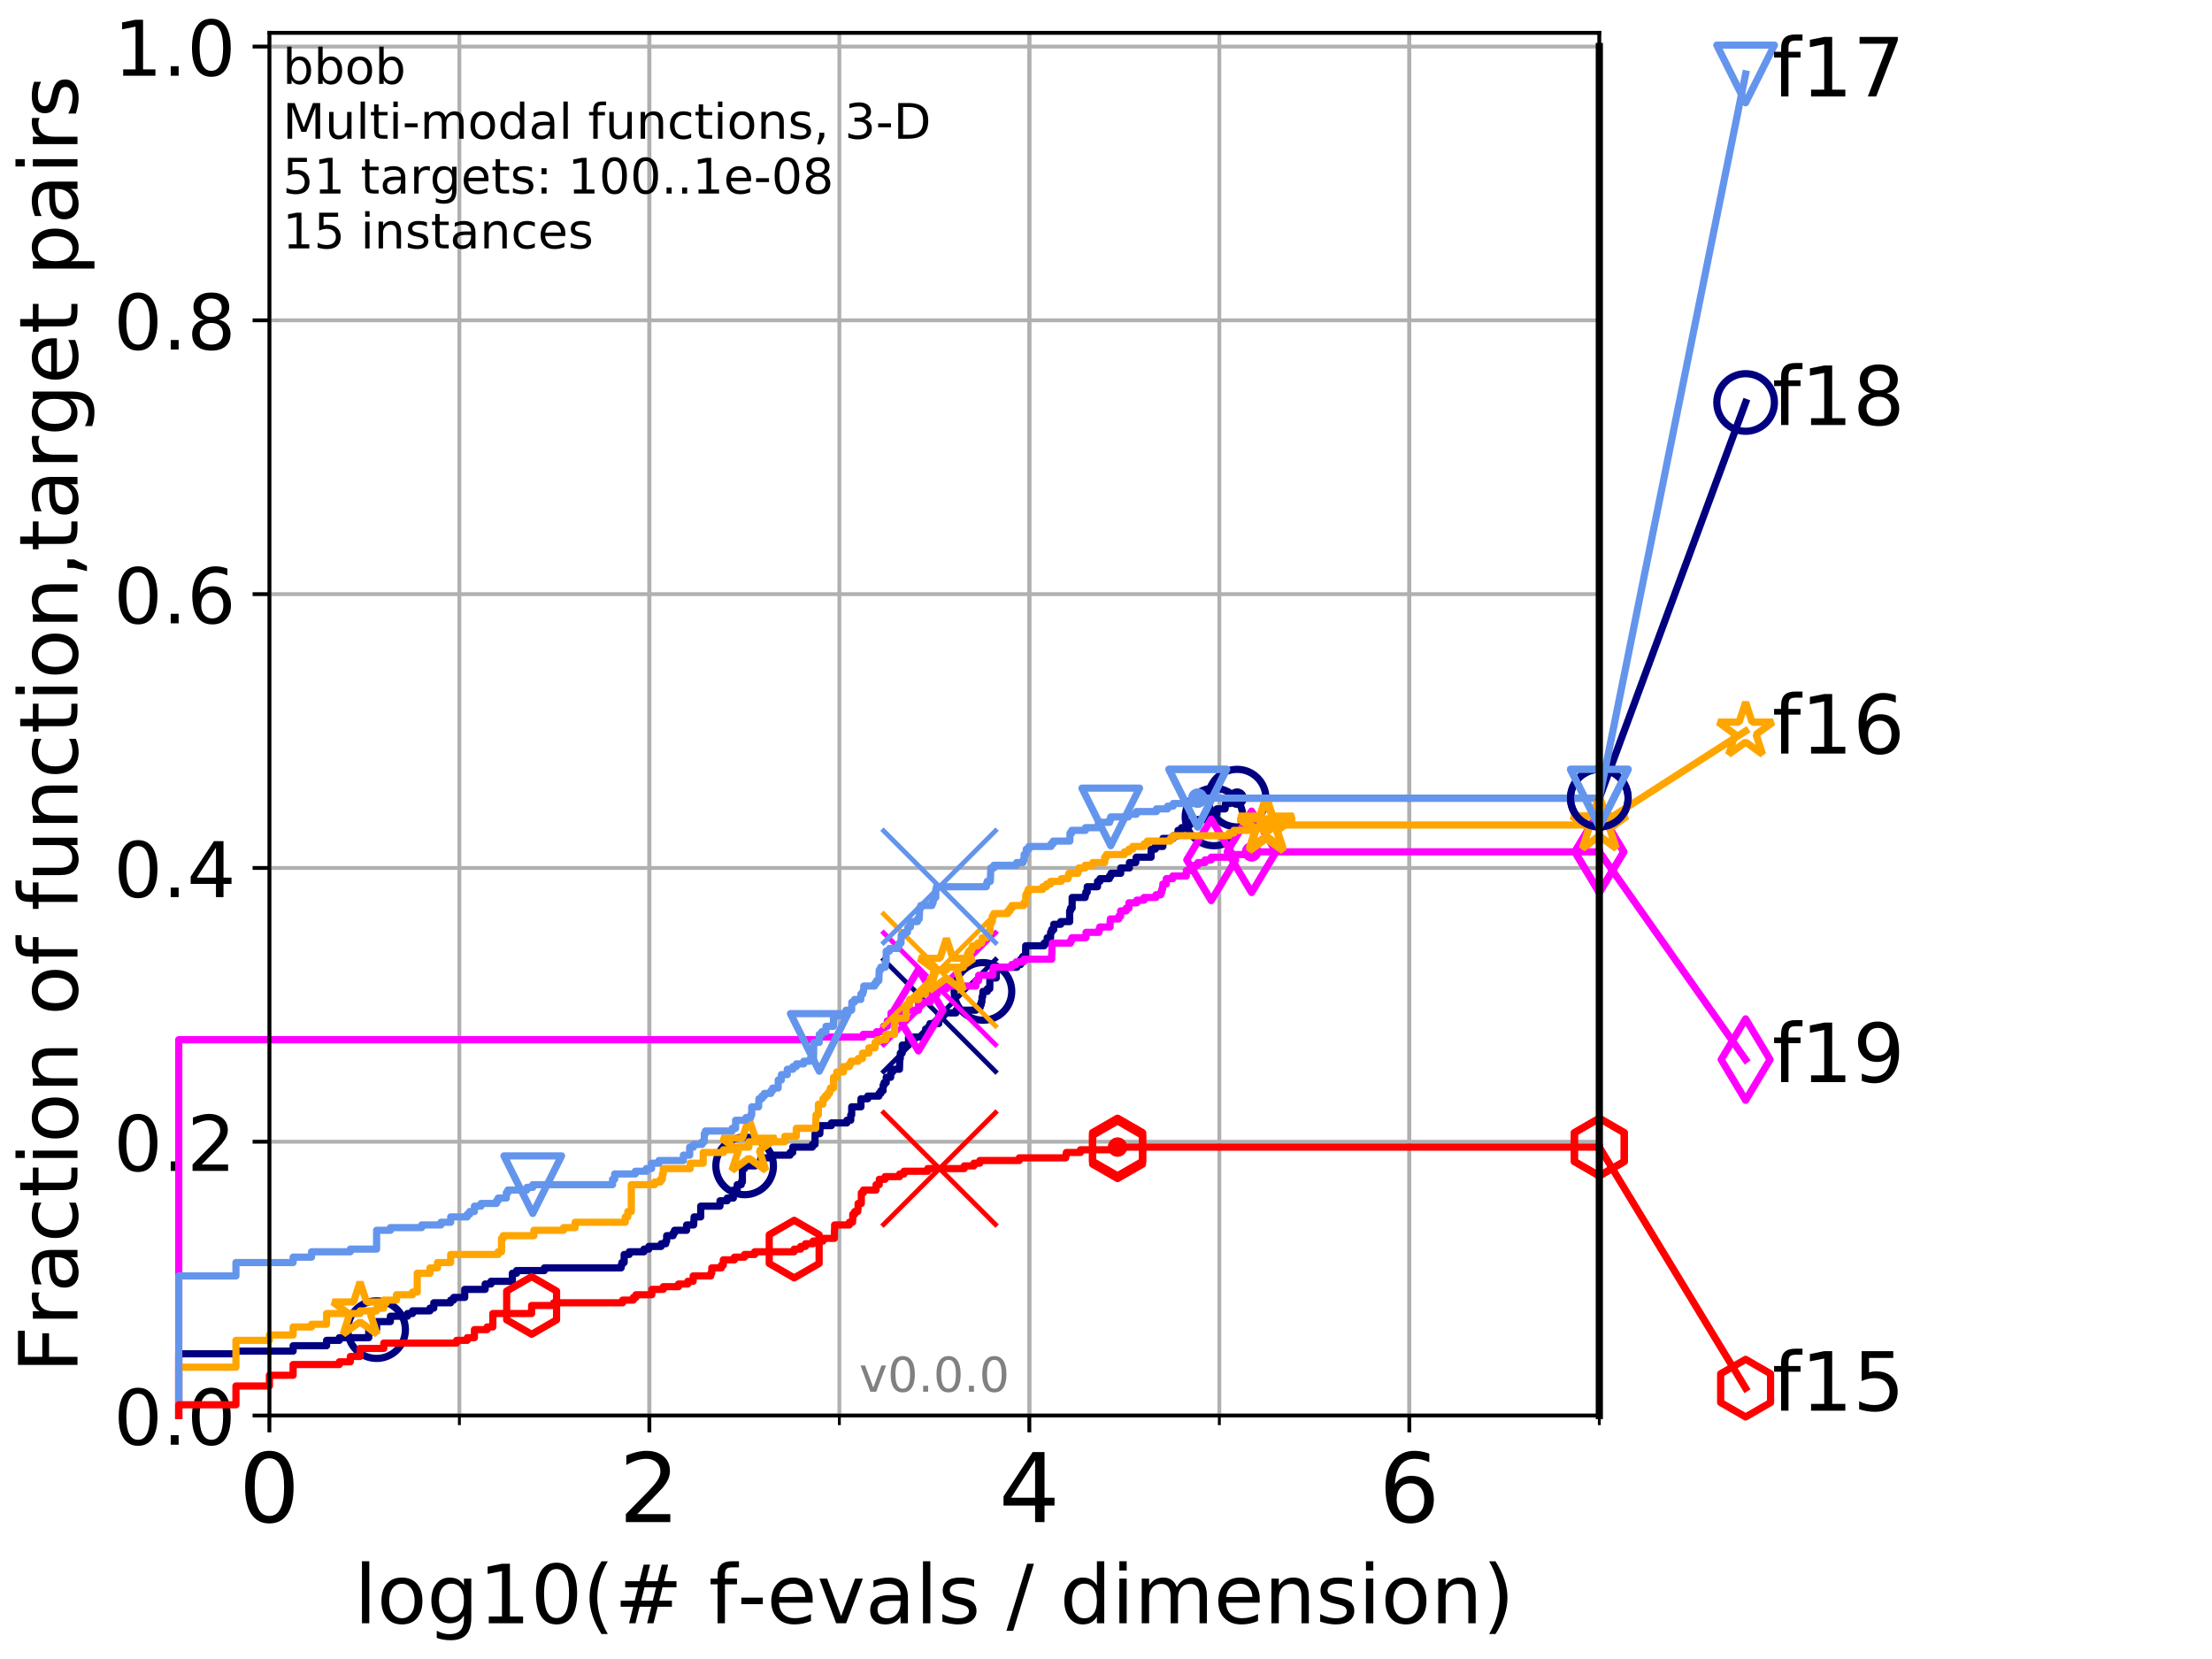 <?xml version="1.0" encoding="utf-8" standalone="no"?>
<!DOCTYPE svg PUBLIC "-//W3C//DTD SVG 1.1//EN"
  "http://www.w3.org/Graphics/SVG/1.1/DTD/svg11.dtd">
<!-- Created with matplotlib (http://matplotlib.org/) -->
<svg height="345.6pt" version="1.1" viewBox="0 0 460.8 345.6" width="460.8pt" xmlns="http://www.w3.org/2000/svg" xmlns:xlink="http://www.w3.org/1999/xlink">
 <defs>
  <style type="text/css">
*{stroke-linecap:butt;stroke-linejoin:round;}
  </style>
 </defs>
 <g id="figure_1">
  <g id="patch_1">
   <path d="M 0 345.6 
L 460.8 345.6 
L 460.8 0 
L 0 0 
z
" style="fill:#ffffff;"/>
  </g>
  <g id="axes_1">
   <g id="patch_2">
    <path d="M 56.12 294.88 
L 333.168 294.88 
L 333.168 6.845 
L 56.12 6.845 
z
" style="fill:#ffffff;"/>
   </g>
   <g id="matplotlib.axis_1">
    <g id="xtick_1">
     <g id="line2d_1">
      <path clip-path="url(#pefff7bad98)" d="M 56.12 294.88 
L 56.12 6.845 
" style="fill:none;stroke:#b0b0b0;stroke-linecap:square;stroke-width:0.8;"/>
     </g>
     <g id="line2d_2">
      <defs>
       <path d="M 0 0 
L 0 3.5 
" id="m72756546de" style="stroke:#000000;stroke-width:0.8;"/>
      </defs>
      <g>
       <use style="stroke:#000000;stroke-width:0.8;" x="56.12" xlink:href="#m72756546de" y="294.88"/>
      </g>
     </g>
     <g id="text_1">
      <!-- 0 -->
      <defs>
       <path d="M 31.781 66.406 
Q 24.172 66.406 20.328 58.906 
Q 16.5 51.422 16.5 36.375 
Q 16.5 21.391 20.328 13.891 
Q 24.172 6.391 31.781 6.391 
Q 39.453 6.391 43.281 13.891 
Q 47.125 21.391 47.125 36.375 
Q 47.125 51.422 43.281 58.906 
Q 39.453 66.406 31.781 66.406 
z
M 31.781 74.219 
Q 44.047 74.219 50.516 64.516 
Q 56.984 54.828 56.984 36.375 
Q 56.984 17.969 50.516 8.266 
Q 44.047 -1.422 31.781 -1.422 
Q 19.531 -1.422 13.062 8.266 
Q 6.594 17.969 6.594 36.375 
Q 6.594 54.828 13.062 64.516 
Q 19.531 74.219 31.781 74.219 
z
" id="DejaVuSans-30"/>
      </defs>
      <g transform="translate(49.758 317.077)scale(0.2 -0.2)">
       <use xlink:href="#DejaVuSans-30"/>
      </g>
     </g>
    </g>
    <g id="xtick_2">
     <g id="line2d_3">
      <path clip-path="url(#pefff7bad98)" d="M 135.277 294.88 
L 135.277 6.845 
" style="fill:none;stroke:#b0b0b0;stroke-linecap:square;stroke-width:0.8;"/>
     </g>
     <g id="line2d_4">
      <g>
       <use style="stroke:#000000;stroke-width:0.8;" x="135.277" xlink:href="#m72756546de" y="294.88"/>
      </g>
     </g>
     <g id="text_2">
      <!-- 2 -->
      <defs>
       <path d="M 19.188 8.297 
L 53.609 8.297 
L 53.609 0 
L 7.328 0 
L 7.328 8.297 
Q 12.938 14.109 22.625 23.891 
Q 32.328 33.688 34.812 36.531 
Q 39.547 41.844 41.422 45.531 
Q 43.312 49.219 43.312 52.781 
Q 43.312 58.594 39.234 62.25 
Q 35.156 65.922 28.609 65.922 
Q 23.969 65.922 18.812 64.312 
Q 13.672 62.703 7.812 59.422 
L 7.812 69.391 
Q 13.766 71.781 18.938 73 
Q 24.125 74.219 28.422 74.219 
Q 39.75 74.219 46.484 68.547 
Q 53.219 62.891 53.219 53.422 
Q 53.219 48.922 51.531 44.891 
Q 49.859 40.875 45.406 35.406 
Q 44.188 33.984 37.641 27.219 
Q 31.109 20.453 19.188 8.297 
z
" id="DejaVuSans-32"/>
      </defs>
      <g transform="translate(128.914 317.077)scale(0.2 -0.2)">
       <use xlink:href="#DejaVuSans-32"/>
      </g>
     </g>
    </g>
    <g id="xtick_3">
     <g id="line2d_5">
      <path clip-path="url(#pefff7bad98)" d="M 214.433 294.88 
L 214.433 6.845 
" style="fill:none;stroke:#b0b0b0;stroke-linecap:square;stroke-width:0.8;"/>
     </g>
     <g id="line2d_6">
      <g>
       <use style="stroke:#000000;stroke-width:0.8;" x="214.433" xlink:href="#m72756546de" y="294.88"/>
      </g>
     </g>
     <g id="text_3">
      <!-- 4 -->
      <defs>
       <path d="M 37.797 64.312 
L 12.891 25.391 
L 37.797 25.391 
z
M 35.203 72.906 
L 47.609 72.906 
L 47.609 25.391 
L 58.016 25.391 
L 58.016 17.188 
L 47.609 17.188 
L 47.609 0 
L 37.797 0 
L 37.797 17.188 
L 4.891 17.188 
L 4.891 26.703 
z
" id="DejaVuSans-34"/>
      </defs>
      <g transform="translate(208.071 317.077)scale(0.2 -0.2)">
       <use xlink:href="#DejaVuSans-34"/>
      </g>
     </g>
    </g>
    <g id="xtick_4">
     <g id="line2d_7">
      <path clip-path="url(#pefff7bad98)" d="M 293.59 294.88 
L 293.59 6.845 
" style="fill:none;stroke:#b0b0b0;stroke-linecap:square;stroke-width:0.8;"/>
     </g>
     <g id="line2d_8">
      <g>
       <use style="stroke:#000000;stroke-width:0.8;" x="293.59" xlink:href="#m72756546de" y="294.88"/>
      </g>
     </g>
     <g id="text_4">
      <!-- 6 -->
      <defs>
       <path d="M 33.016 40.375 
Q 26.375 40.375 22.484 35.828 
Q 18.609 31.297 18.609 23.391 
Q 18.609 15.531 22.484 10.953 
Q 26.375 6.391 33.016 6.391 
Q 39.656 6.391 43.531 10.953 
Q 47.406 15.531 47.406 23.391 
Q 47.406 31.297 43.531 35.828 
Q 39.656 40.375 33.016 40.375 
z
M 52.594 71.297 
L 52.594 62.312 
Q 48.875 64.062 45.094 64.984 
Q 41.312 65.922 37.594 65.922 
Q 27.828 65.922 22.672 59.328 
Q 17.531 52.734 16.797 39.406 
Q 19.672 43.656 24.016 45.922 
Q 28.375 48.188 33.594 48.188 
Q 44.578 48.188 50.953 41.516 
Q 57.328 34.859 57.328 23.391 
Q 57.328 12.156 50.688 5.359 
Q 44.047 -1.422 33.016 -1.422 
Q 20.359 -1.422 13.672 8.266 
Q 6.984 17.969 6.984 36.375 
Q 6.984 53.656 15.188 63.938 
Q 23.391 74.219 37.203 74.219 
Q 40.922 74.219 44.703 73.484 
Q 48.484 72.75 52.594 71.297 
z
" id="DejaVuSans-36"/>
      </defs>
      <g transform="translate(287.227 317.077)scale(0.2 -0.2)">
       <use xlink:href="#DejaVuSans-36"/>
      </g>
     </g>
    </g>
    <g id="xtick_5">
     <g id="line2d_9">
      <path clip-path="url(#pefff7bad98)" d="M 56.12 294.88 
L 56.12 6.845 
" style="fill:none;stroke:#b0b0b0;stroke-linecap:square;stroke-width:0.8;"/>
     </g>
     <g id="line2d_10">
      <defs>
       <path d="M 0 0 
L 0 2 
" id="m77bda02139" style="stroke:#000000;stroke-width:0.6;"/>
      </defs>
      <g>
       <use style="stroke:#000000;stroke-width:0.6;" x="56.12" xlink:href="#m77bda02139" y="294.88"/>
      </g>
     </g>
    </g>
    <g id="xtick_6">
     <g id="line2d_11">
      <path clip-path="url(#pefff7bad98)" d="M 95.698 294.88 
L 95.698 6.845 
" style="fill:none;stroke:#b0b0b0;stroke-linecap:square;stroke-width:0.8;"/>
     </g>
     <g id="line2d_12">
      <g>
       <use style="stroke:#000000;stroke-width:0.6;" x="95.698" xlink:href="#m77bda02139" y="294.88"/>
      </g>
     </g>
    </g>
    <g id="xtick_7">
     <g id="line2d_13">
      <path clip-path="url(#pefff7bad98)" d="M 135.277 294.88 
L 135.277 6.845 
" style="fill:none;stroke:#b0b0b0;stroke-linecap:square;stroke-width:0.8;"/>
     </g>
     <g id="line2d_14">
      <g>
       <use style="stroke:#000000;stroke-width:0.6;" x="135.277" xlink:href="#m77bda02139" y="294.88"/>
      </g>
     </g>
    </g>
    <g id="xtick_8">
     <g id="line2d_15">
      <path clip-path="url(#pefff7bad98)" d="M 174.855 294.88 
L 174.855 6.845 
" style="fill:none;stroke:#b0b0b0;stroke-linecap:square;stroke-width:0.8;"/>
     </g>
     <g id="line2d_16">
      <g>
       <use style="stroke:#000000;stroke-width:0.6;" x="174.855" xlink:href="#m77bda02139" y="294.88"/>
      </g>
     </g>
    </g>
    <g id="xtick_9">
     <g id="line2d_17">
      <path clip-path="url(#pefff7bad98)" d="M 214.433 294.88 
L 214.433 6.845 
" style="fill:none;stroke:#b0b0b0;stroke-linecap:square;stroke-width:0.8;"/>
     </g>
     <g id="line2d_18">
      <g>
       <use style="stroke:#000000;stroke-width:0.6;" x="214.433" xlink:href="#m77bda02139" y="294.88"/>
      </g>
     </g>
    </g>
    <g id="xtick_10">
     <g id="line2d_19">
      <path clip-path="url(#pefff7bad98)" d="M 254.011 294.88 
L 254.011 6.845 
" style="fill:none;stroke:#b0b0b0;stroke-linecap:square;stroke-width:0.8;"/>
     </g>
     <g id="line2d_20">
      <g>
       <use style="stroke:#000000;stroke-width:0.6;" x="254.011" xlink:href="#m77bda02139" y="294.88"/>
      </g>
     </g>
    </g>
    <g id="xtick_11">
     <g id="line2d_21">
      <path clip-path="url(#pefff7bad98)" d="M 293.59 294.88 
L 293.59 6.845 
" style="fill:none;stroke:#b0b0b0;stroke-linecap:square;stroke-width:0.8;"/>
     </g>
     <g id="line2d_22">
      <g>
       <use style="stroke:#000000;stroke-width:0.6;" x="293.59" xlink:href="#m77bda02139" y="294.88"/>
      </g>
     </g>
    </g>
    <g id="xtick_12">
     <g id="line2d_23">
      <path clip-path="url(#pefff7bad98)" d="M 333.168 294.88 
L 333.168 6.845 
" style="fill:none;stroke:#b0b0b0;stroke-linecap:square;stroke-width:0.8;"/>
     </g>
     <g id="line2d_24">
      <g>
       <use style="stroke:#000000;stroke-width:0.6;" x="333.168" xlink:href="#m77bda02139" y="294.88"/>
      </g>
     </g>
    </g>
    <g id="text_5">
     <!-- log10(# f-evals / dimension) -->
     <defs>
      <path d="M 9.422 75.984 
L 18.406 75.984 
L 18.406 0 
L 9.422 0 
z
" id="DejaVuSans-6c"/>
      <path d="M 30.609 48.391 
Q 23.391 48.391 19.188 42.75 
Q 14.984 37.109 14.984 27.297 
Q 14.984 17.484 19.156 11.844 
Q 23.344 6.203 30.609 6.203 
Q 37.797 6.203 41.984 11.859 
Q 46.188 17.531 46.188 27.297 
Q 46.188 37.016 41.984 42.703 
Q 37.797 48.391 30.609 48.391 
z
M 30.609 56 
Q 42.328 56 49.016 48.375 
Q 55.719 40.766 55.719 27.297 
Q 55.719 13.875 49.016 6.219 
Q 42.328 -1.422 30.609 -1.422 
Q 18.844 -1.422 12.172 6.219 
Q 5.516 13.875 5.516 27.297 
Q 5.516 40.766 12.172 48.375 
Q 18.844 56 30.609 56 
z
" id="DejaVuSans-6f"/>
      <path d="M 45.406 27.984 
Q 45.406 37.75 41.375 43.109 
Q 37.359 48.484 30.078 48.484 
Q 22.859 48.484 18.828 43.109 
Q 14.797 37.75 14.797 27.984 
Q 14.797 18.266 18.828 12.891 
Q 22.859 7.516 30.078 7.516 
Q 37.359 7.516 41.375 12.891 
Q 45.406 18.266 45.406 27.984 
z
M 54.391 6.781 
Q 54.391 -7.172 48.188 -13.984 
Q 42 -20.797 29.203 -20.797 
Q 24.469 -20.797 20.266 -20.094 
Q 16.062 -19.391 12.109 -17.922 
L 12.109 -9.188 
Q 16.062 -11.328 19.922 -12.344 
Q 23.781 -13.375 27.781 -13.375 
Q 36.625 -13.375 41.016 -8.766 
Q 45.406 -4.156 45.406 5.172 
L 45.406 9.625 
Q 42.625 4.781 38.281 2.391 
Q 33.938 0 27.875 0 
Q 17.828 0 11.672 7.656 
Q 5.516 15.328 5.516 27.984 
Q 5.516 40.672 11.672 48.328 
Q 17.828 56 27.875 56 
Q 33.938 56 38.281 53.609 
Q 42.625 51.219 45.406 46.391 
L 45.406 54.688 
L 54.391 54.688 
z
" id="DejaVuSans-67"/>
      <path d="M 12.406 8.297 
L 28.516 8.297 
L 28.516 63.922 
L 10.984 60.406 
L 10.984 69.391 
L 28.422 72.906 
L 38.281 72.906 
L 38.281 8.297 
L 54.391 8.297 
L 54.391 0 
L 12.406 0 
z
" id="DejaVuSans-31"/>
      <path d="M 31 75.875 
Q 24.469 64.656 21.281 53.656 
Q 18.109 42.672 18.109 31.391 
Q 18.109 20.125 21.312 9.062 
Q 24.516 -2 31 -13.188 
L 23.188 -13.188 
Q 15.875 -1.703 12.234 9.375 
Q 8.594 20.453 8.594 31.391 
Q 8.594 42.281 12.203 53.312 
Q 15.828 64.359 23.188 75.875 
z
" id="DejaVuSans-28"/>
      <path d="M 51.125 44 
L 36.922 44 
L 32.812 27.688 
L 47.125 27.688 
z
M 43.797 71.781 
L 38.719 51.516 
L 52.984 51.516 
L 58.109 71.781 
L 65.922 71.781 
L 60.891 51.516 
L 76.125 51.516 
L 76.125 44 
L 58.984 44 
L 54.984 27.688 
L 70.516 27.688 
L 70.516 20.219 
L 53.078 20.219 
L 48 0 
L 40.188 0 
L 45.219 20.219 
L 30.906 20.219 
L 25.875 0 
L 18.016 0 
L 23.094 20.219 
L 7.719 20.219 
L 7.719 27.688 
L 24.906 27.688 
L 29 44 
L 13.281 44 
L 13.281 51.516 
L 30.906 51.516 
L 35.891 71.781 
z
" id="DejaVuSans-23"/>
      <path id="DejaVuSans-20"/>
      <path d="M 37.109 75.984 
L 37.109 68.5 
L 28.516 68.5 
Q 23.688 68.5 21.797 66.547 
Q 19.922 64.594 19.922 59.516 
L 19.922 54.688 
L 34.719 54.688 
L 34.719 47.703 
L 19.922 47.703 
L 19.922 0 
L 10.891 0 
L 10.891 47.703 
L 2.297 47.703 
L 2.297 54.688 
L 10.891 54.688 
L 10.891 58.5 
Q 10.891 67.625 15.141 71.797 
Q 19.391 75.984 28.609 75.984 
z
" id="DejaVuSans-66"/>
      <path d="M 4.891 31.391 
L 31.203 31.391 
L 31.203 23.391 
L 4.891 23.391 
z
" id="DejaVuSans-2d"/>
      <path d="M 56.203 29.594 
L 56.203 25.203 
L 14.891 25.203 
Q 15.484 15.922 20.484 11.062 
Q 25.484 6.203 34.422 6.203 
Q 39.594 6.203 44.453 7.469 
Q 49.312 8.734 54.109 11.281 
L 54.109 2.781 
Q 49.266 0.734 44.188 -0.344 
Q 39.109 -1.422 33.891 -1.422 
Q 20.797 -1.422 13.156 6.188 
Q 5.516 13.812 5.516 26.812 
Q 5.516 40.234 12.766 48.109 
Q 20.016 56 32.328 56 
Q 43.359 56 49.781 48.891 
Q 56.203 41.797 56.203 29.594 
z
M 47.219 32.234 
Q 47.125 39.594 43.094 43.984 
Q 39.062 48.391 32.422 48.391 
Q 24.906 48.391 20.391 44.141 
Q 15.875 39.891 15.188 32.172 
z
" id="DejaVuSans-65"/>
      <path d="M 2.984 54.688 
L 12.5 54.688 
L 29.594 8.797 
L 46.688 54.688 
L 56.203 54.688 
L 35.688 0 
L 23.484 0 
z
" id="DejaVuSans-76"/>
      <path d="M 34.281 27.484 
Q 23.391 27.484 19.188 25 
Q 14.984 22.516 14.984 16.5 
Q 14.984 11.719 18.141 8.906 
Q 21.297 6.109 26.703 6.109 
Q 34.188 6.109 38.703 11.406 
Q 43.219 16.703 43.219 25.484 
L 43.219 27.484 
z
M 52.203 31.203 
L 52.203 0 
L 43.219 0 
L 43.219 8.297 
Q 40.141 3.328 35.547 0.953 
Q 30.953 -1.422 24.312 -1.422 
Q 15.922 -1.422 10.953 3.297 
Q 6 8.016 6 15.922 
Q 6 25.141 12.172 29.828 
Q 18.359 34.516 30.609 34.516 
L 43.219 34.516 
L 43.219 35.406 
Q 43.219 41.609 39.141 45 
Q 35.062 48.391 27.688 48.391 
Q 23 48.391 18.547 47.266 
Q 14.109 46.141 10.016 43.891 
L 10.016 52.203 
Q 14.938 54.109 19.578 55.047 
Q 24.219 56 28.609 56 
Q 40.484 56 46.344 49.844 
Q 52.203 43.703 52.203 31.203 
z
" id="DejaVuSans-61"/>
      <path d="M 44.281 53.078 
L 44.281 44.578 
Q 40.484 46.531 36.375 47.5 
Q 32.281 48.484 27.875 48.484 
Q 21.188 48.484 17.844 46.438 
Q 14.5 44.391 14.5 40.281 
Q 14.5 37.156 16.891 35.375 
Q 19.281 33.594 26.516 31.984 
L 29.594 31.297 
Q 39.156 29.25 43.188 25.516 
Q 47.219 21.781 47.219 15.094 
Q 47.219 7.469 41.188 3.016 
Q 35.156 -1.422 24.609 -1.422 
Q 20.219 -1.422 15.453 -0.562 
Q 10.688 0.297 5.422 2 
L 5.422 11.281 
Q 10.406 8.688 15.234 7.391 
Q 20.062 6.109 24.812 6.109 
Q 31.156 6.109 34.562 8.281 
Q 37.984 10.453 37.984 14.406 
Q 37.984 18.062 35.516 20.016 
Q 33.062 21.969 24.703 23.781 
L 21.578 24.516 
Q 13.234 26.266 9.516 29.906 
Q 5.812 33.547 5.812 39.891 
Q 5.812 47.609 11.281 51.797 
Q 16.75 56 26.812 56 
Q 31.781 56 36.172 55.266 
Q 40.578 54.547 44.281 53.078 
z
" id="DejaVuSans-73"/>
      <path d="M 25.391 72.906 
L 33.688 72.906 
L 8.297 -9.281 
L 0 -9.281 
z
" id="DejaVuSans-2f"/>
      <path d="M 45.406 46.391 
L 45.406 75.984 
L 54.391 75.984 
L 54.391 0 
L 45.406 0 
L 45.406 8.203 
Q 42.578 3.328 38.25 0.953 
Q 33.938 -1.422 27.875 -1.422 
Q 17.969 -1.422 11.734 6.484 
Q 5.516 14.406 5.516 27.297 
Q 5.516 40.188 11.734 48.094 
Q 17.969 56 27.875 56 
Q 33.938 56 38.25 53.625 
Q 42.578 51.266 45.406 46.391 
z
M 14.797 27.297 
Q 14.797 17.391 18.875 11.75 
Q 22.953 6.109 30.078 6.109 
Q 37.203 6.109 41.297 11.75 
Q 45.406 17.391 45.406 27.297 
Q 45.406 37.203 41.297 42.844 
Q 37.203 48.484 30.078 48.484 
Q 22.953 48.484 18.875 42.844 
Q 14.797 37.203 14.797 27.297 
z
" id="DejaVuSans-64"/>
      <path d="M 9.422 54.688 
L 18.406 54.688 
L 18.406 0 
L 9.422 0 
z
M 9.422 75.984 
L 18.406 75.984 
L 18.406 64.594 
L 9.422 64.594 
z
" id="DejaVuSans-69"/>
      <path d="M 52 44.188 
Q 55.375 50.25 60.062 53.125 
Q 64.75 56 71.094 56 
Q 79.641 56 84.281 50.016 
Q 88.922 44.047 88.922 33.016 
L 88.922 0 
L 79.891 0 
L 79.891 32.719 
Q 79.891 40.578 77.094 44.375 
Q 74.312 48.188 68.609 48.188 
Q 61.625 48.188 57.562 43.547 
Q 53.516 38.922 53.516 30.906 
L 53.516 0 
L 44.484 0 
L 44.484 32.719 
Q 44.484 40.625 41.703 44.406 
Q 38.922 48.188 33.109 48.188 
Q 26.219 48.188 22.156 43.531 
Q 18.109 38.875 18.109 30.906 
L 18.109 0 
L 9.078 0 
L 9.078 54.688 
L 18.109 54.688 
L 18.109 46.188 
Q 21.188 51.219 25.484 53.609 
Q 29.781 56 35.688 56 
Q 41.656 56 45.828 52.969 
Q 50 49.953 52 44.188 
z
" id="DejaVuSans-6d"/>
      <path d="M 54.891 33.016 
L 54.891 0 
L 45.906 0 
L 45.906 32.719 
Q 45.906 40.484 42.875 44.328 
Q 39.844 48.188 33.797 48.188 
Q 26.516 48.188 22.312 43.547 
Q 18.109 38.922 18.109 30.906 
L 18.109 0 
L 9.078 0 
L 9.078 54.688 
L 18.109 54.688 
L 18.109 46.188 
Q 21.344 51.125 25.703 53.562 
Q 30.078 56 35.797 56 
Q 45.219 56 50.047 50.172 
Q 54.891 44.344 54.891 33.016 
z
" id="DejaVuSans-6e"/>
      <path d="M 8.016 75.875 
L 15.828 75.875 
Q 23.141 64.359 26.781 53.312 
Q 30.422 42.281 30.422 31.391 
Q 30.422 20.453 26.781 9.375 
Q 23.141 -1.703 15.828 -13.188 
L 8.016 -13.188 
Q 14.5 -2 17.703 9.062 
Q 20.906 20.125 20.906 31.391 
Q 20.906 42.672 17.703 53.656 
Q 14.5 64.656 8.016 75.875 
z
" id="DejaVuSans-29"/>
     </defs>
     <g transform="translate(73.803 338.154)scale(0.17 -0.17)">
      <use xlink:href="#DejaVuSans-6c"/>
      <use x="27.783" xlink:href="#DejaVuSans-6f"/>
      <use x="88.965" xlink:href="#DejaVuSans-67"/>
      <use x="152.441" xlink:href="#DejaVuSans-31"/>
      <use x="216.064" xlink:href="#DejaVuSans-30"/>
      <use x="279.688" xlink:href="#DejaVuSans-28"/>
      <use x="318.701" xlink:href="#DejaVuSans-23"/>
      <use x="402.49" xlink:href="#DejaVuSans-20"/>
      <use x="434.277" xlink:href="#DejaVuSans-66"/>
      <use x="469.404" xlink:href="#DejaVuSans-2d"/>
      <use x="505.488" xlink:href="#DejaVuSans-65"/>
      <use x="567.012" xlink:href="#DejaVuSans-76"/>
      <use x="626.191" xlink:href="#DejaVuSans-61"/>
      <use x="687.471" xlink:href="#DejaVuSans-6c"/>
      <use x="715.254" xlink:href="#DejaVuSans-73"/>
      <use x="767.354" xlink:href="#DejaVuSans-20"/>
      <use x="799.141" xlink:href="#DejaVuSans-2f"/>
      <use x="832.832" xlink:href="#DejaVuSans-20"/>
      <use x="864.619" xlink:href="#DejaVuSans-64"/>
      <use x="928.096" xlink:href="#DejaVuSans-69"/>
      <use x="955.879" xlink:href="#DejaVuSans-6d"/>
      <use x="1053.291" xlink:href="#DejaVuSans-65"/>
      <use x="1114.814" xlink:href="#DejaVuSans-6e"/>
      <use x="1178.193" xlink:href="#DejaVuSans-73"/>
      <use x="1230.293" xlink:href="#DejaVuSans-69"/>
      <use x="1258.076" xlink:href="#DejaVuSans-6f"/>
      <use x="1319.258" xlink:href="#DejaVuSans-6e"/>
      <use x="1382.637" xlink:href="#DejaVuSans-29"/>
     </g>
    </g>
   </g>
   <g id="matplotlib.axis_2">
    <g id="ytick_1">
     <g id="line2d_25">
      <path clip-path="url(#pefff7bad98)" d="M 56.12 294.88 
L 333.168 294.88 
" style="fill:none;stroke:#b0b0b0;stroke-linecap:square;stroke-width:0.8;"/>
     </g>
     <g id="line2d_26">
      <defs>
       <path d="M 0 0 
L -3.5 0 
" id="m27aae9cc5f" style="stroke:#000000;stroke-width:0.8;"/>
      </defs>
      <g>
       <use style="stroke:#000000;stroke-width:0.8;" x="56.12" xlink:href="#m27aae9cc5f" y="294.88"/>
      </g>
     </g>
     <g id="text_6">
      <!-- 0.0 -->
      <defs>
       <path d="M 10.688 12.406 
L 21 12.406 
L 21 0 
L 10.688 0 
z
" id="DejaVuSans-2e"/>
      </defs>
      <g transform="translate(23.675 300.959)scale(0.16 -0.16)">
       <use xlink:href="#DejaVuSans-30"/>
       <use x="63.623" xlink:href="#DejaVuSans-2e"/>
       <use x="95.41" xlink:href="#DejaVuSans-30"/>
      </g>
     </g>
    </g>
    <g id="ytick_2">
     <g id="line2d_27">
      <path clip-path="url(#pefff7bad98)" d="M 56.12 237.843 
L 333.168 237.843 
" style="fill:none;stroke:#b0b0b0;stroke-linecap:square;stroke-width:0.8;"/>
     </g>
     <g id="line2d_28">
      <g>
       <use style="stroke:#000000;stroke-width:0.8;" x="56.12" xlink:href="#m27aae9cc5f" y="237.843"/>
      </g>
     </g>
     <g id="text_7">
      <!-- 0.2 -->
      <g transform="translate(23.675 243.922)scale(0.16 -0.16)">
       <use xlink:href="#DejaVuSans-30"/>
       <use x="63.623" xlink:href="#DejaVuSans-2e"/>
       <use x="95.41" xlink:href="#DejaVuSans-32"/>
      </g>
     </g>
    </g>
    <g id="ytick_3">
     <g id="line2d_29">
      <path clip-path="url(#pefff7bad98)" d="M 56.12 180.807 
L 333.168 180.807 
" style="fill:none;stroke:#b0b0b0;stroke-linecap:square;stroke-width:0.8;"/>
     </g>
     <g id="line2d_30">
      <g>
       <use style="stroke:#000000;stroke-width:0.8;" x="56.12" xlink:href="#m27aae9cc5f" y="180.807"/>
      </g>
     </g>
     <g id="text_8">
      <!-- 0.4 -->
      <g transform="translate(23.675 186.886)scale(0.16 -0.16)">
       <use xlink:href="#DejaVuSans-30"/>
       <use x="63.623" xlink:href="#DejaVuSans-2e"/>
       <use x="95.41" xlink:href="#DejaVuSans-34"/>
      </g>
     </g>
    </g>
    <g id="ytick_4">
     <g id="line2d_31">
      <path clip-path="url(#pefff7bad98)" d="M 56.12 123.77 
L 333.168 123.77 
" style="fill:none;stroke:#b0b0b0;stroke-linecap:square;stroke-width:0.8;"/>
     </g>
     <g id="line2d_32">
      <g>
       <use style="stroke:#000000;stroke-width:0.8;" x="56.12" xlink:href="#m27aae9cc5f" y="123.77"/>
      </g>
     </g>
     <g id="text_9">
      <!-- 0.6 -->
      <g transform="translate(23.675 129.849)scale(0.16 -0.16)">
       <use xlink:href="#DejaVuSans-30"/>
       <use x="63.623" xlink:href="#DejaVuSans-2e"/>
       <use x="95.41" xlink:href="#DejaVuSans-36"/>
      </g>
     </g>
    </g>
    <g id="ytick_5">
     <g id="line2d_33">
      <path clip-path="url(#pefff7bad98)" d="M 56.12 66.734 
L 333.168 66.734 
" style="fill:none;stroke:#b0b0b0;stroke-linecap:square;stroke-width:0.8;"/>
     </g>
     <g id="line2d_34">
      <g>
       <use style="stroke:#000000;stroke-width:0.8;" x="56.12" xlink:href="#m27aae9cc5f" y="66.734"/>
      </g>
     </g>
     <g id="text_10">
      <!-- 0.8 -->
      <defs>
       <path d="M 31.781 34.625 
Q 24.75 34.625 20.719 30.859 
Q 16.703 27.094 16.703 20.516 
Q 16.703 13.922 20.719 10.156 
Q 24.75 6.391 31.781 6.391 
Q 38.812 6.391 42.859 10.172 
Q 46.922 13.969 46.922 20.516 
Q 46.922 27.094 42.891 30.859 
Q 38.875 34.625 31.781 34.625 
z
M 21.922 38.812 
Q 15.578 40.375 12.031 44.719 
Q 8.5 49.078 8.5 55.328 
Q 8.5 64.062 14.719 69.141 
Q 20.953 74.219 31.781 74.219 
Q 42.672 74.219 48.875 69.141 
Q 55.078 64.062 55.078 55.328 
Q 55.078 49.078 51.531 44.719 
Q 48 40.375 41.703 38.812 
Q 48.828 37.156 52.797 32.312 
Q 56.781 27.484 56.781 20.516 
Q 56.781 9.906 50.312 4.234 
Q 43.844 -1.422 31.781 -1.422 
Q 19.734 -1.422 13.25 4.234 
Q 6.781 9.906 6.781 20.516 
Q 6.781 27.484 10.781 32.312 
Q 14.797 37.156 21.922 38.812 
z
M 18.312 54.391 
Q 18.312 48.734 21.844 45.562 
Q 25.391 42.391 31.781 42.391 
Q 38.141 42.391 41.719 45.562 
Q 45.312 48.734 45.312 54.391 
Q 45.312 60.062 41.719 63.234 
Q 38.141 66.406 31.781 66.406 
Q 25.391 66.406 21.844 63.234 
Q 18.312 60.062 18.312 54.391 
z
" id="DejaVuSans-38"/>
      </defs>
      <g transform="translate(23.675 72.812)scale(0.16 -0.16)">
       <use xlink:href="#DejaVuSans-30"/>
       <use x="63.623" xlink:href="#DejaVuSans-2e"/>
       <use x="95.41" xlink:href="#DejaVuSans-38"/>
      </g>
     </g>
    </g>
    <g id="ytick_6">
     <g id="line2d_35">
      <path clip-path="url(#pefff7bad98)" d="M 56.12 9.697 
L 333.168 9.697 
" style="fill:none;stroke:#b0b0b0;stroke-linecap:square;stroke-width:0.8;"/>
     </g>
     <g id="line2d_36">
      <g>
       <use style="stroke:#000000;stroke-width:0.8;" x="56.12" xlink:href="#m27aae9cc5f" y="9.697"/>
      </g>
     </g>
     <g id="text_11">
      <!-- 1.0 -->
      <g transform="translate(23.675 15.776)scale(0.16 -0.16)">
       <use xlink:href="#DejaVuSans-31"/>
       <use x="63.623" xlink:href="#DejaVuSans-2e"/>
       <use x="95.41" xlink:href="#DejaVuSans-30"/>
      </g>
     </g>
    </g>
    <g id="text_12">
     <!-- Fraction of function,target pairs -->
     <defs>
      <path d="M 9.812 72.906 
L 51.703 72.906 
L 51.703 64.594 
L 19.672 64.594 
L 19.672 43.109 
L 48.578 43.109 
L 48.578 34.812 
L 19.672 34.812 
L 19.672 0 
L 9.812 0 
z
" id="DejaVuSans-46"/>
      <path d="M 41.109 46.297 
Q 39.594 47.172 37.812 47.578 
Q 36.031 48 33.891 48 
Q 26.266 48 22.188 43.047 
Q 18.109 38.094 18.109 28.812 
L 18.109 0 
L 9.078 0 
L 9.078 54.688 
L 18.109 54.688 
L 18.109 46.188 
Q 20.953 51.172 25.484 53.578 
Q 30.031 56 36.531 56 
Q 37.453 56 38.578 55.875 
Q 39.703 55.766 41.062 55.516 
z
" id="DejaVuSans-72"/>
      <path d="M 48.781 52.594 
L 48.781 44.188 
Q 44.969 46.297 41.141 47.344 
Q 37.312 48.391 33.406 48.391 
Q 24.656 48.391 19.812 42.844 
Q 14.984 37.312 14.984 27.297 
Q 14.984 17.281 19.812 11.734 
Q 24.656 6.203 33.406 6.203 
Q 37.312 6.203 41.141 7.25 
Q 44.969 8.297 48.781 10.406 
L 48.781 2.094 
Q 45.016 0.344 40.984 -0.531 
Q 36.969 -1.422 32.422 -1.422 
Q 20.062 -1.422 12.781 6.344 
Q 5.516 14.109 5.516 27.297 
Q 5.516 40.672 12.859 48.328 
Q 20.219 56 33.016 56 
Q 37.156 56 41.109 55.141 
Q 45.062 54.297 48.781 52.594 
z
" id="DejaVuSans-63"/>
      <path d="M 18.312 70.219 
L 18.312 54.688 
L 36.812 54.688 
L 36.812 47.703 
L 18.312 47.703 
L 18.312 18.016 
Q 18.312 11.328 20.141 9.422 
Q 21.969 7.516 27.594 7.516 
L 36.812 7.516 
L 36.812 0 
L 27.594 0 
Q 17.188 0 13.234 3.875 
Q 9.281 7.766 9.281 18.016 
L 9.281 47.703 
L 2.688 47.703 
L 2.688 54.688 
L 9.281 54.688 
L 9.281 70.219 
z
" id="DejaVuSans-74"/>
      <path d="M 8.5 21.578 
L 8.5 54.688 
L 17.484 54.688 
L 17.484 21.922 
Q 17.484 14.156 20.5 10.266 
Q 23.531 6.391 29.594 6.391 
Q 36.859 6.391 41.078 11.031 
Q 45.312 15.672 45.312 23.688 
L 45.312 54.688 
L 54.297 54.688 
L 54.297 0 
L 45.312 0 
L 45.312 8.406 
Q 42.047 3.422 37.719 1 
Q 33.406 -1.422 27.688 -1.422 
Q 18.266 -1.422 13.375 4.438 
Q 8.5 10.297 8.5 21.578 
z
M 31.109 56 
z
" id="DejaVuSans-75"/>
      <path d="M 11.719 12.406 
L 22.016 12.406 
L 22.016 4 
L 14.016 -11.625 
L 7.719 -11.625 
L 11.719 4 
z
" id="DejaVuSans-2c"/>
      <path d="M 18.109 8.203 
L 18.109 -20.797 
L 9.078 -20.797 
L 9.078 54.688 
L 18.109 54.688 
L 18.109 46.391 
Q 20.953 51.266 25.266 53.625 
Q 29.594 56 35.594 56 
Q 45.562 56 51.781 48.094 
Q 58.016 40.188 58.016 27.297 
Q 58.016 14.406 51.781 6.484 
Q 45.562 -1.422 35.594 -1.422 
Q 29.594 -1.422 25.266 0.953 
Q 20.953 3.328 18.109 8.203 
z
M 48.688 27.297 
Q 48.688 37.203 44.609 42.844 
Q 40.531 48.484 33.406 48.484 
Q 26.266 48.484 22.188 42.844 
Q 18.109 37.203 18.109 27.297 
Q 18.109 17.391 22.188 11.75 
Q 26.266 6.109 33.406 6.109 
Q 40.531 6.109 44.609 11.75 
Q 48.688 17.391 48.688 27.297 
z
" id="DejaVuSans-70"/>
     </defs>
     <g transform="translate(16.14 286.002)rotate(-90)scale(0.17 -0.17)">
      <use xlink:href="#DejaVuSans-46"/>
      <use x="57.41" xlink:href="#DejaVuSans-72"/>
      <use x="98.523" xlink:href="#DejaVuSans-61"/>
      <use x="159.803" xlink:href="#DejaVuSans-63"/>
      <use x="214.783" xlink:href="#DejaVuSans-74"/>
      <use x="253.992" xlink:href="#DejaVuSans-69"/>
      <use x="281.775" xlink:href="#DejaVuSans-6f"/>
      <use x="342.957" xlink:href="#DejaVuSans-6e"/>
      <use x="406.336" xlink:href="#DejaVuSans-20"/>
      <use x="438.123" xlink:href="#DejaVuSans-6f"/>
      <use x="499.305" xlink:href="#DejaVuSans-66"/>
      <use x="534.51" xlink:href="#DejaVuSans-20"/>
      <use x="566.297" xlink:href="#DejaVuSans-66"/>
      <use x="601.502" xlink:href="#DejaVuSans-75"/>
      <use x="664.881" xlink:href="#DejaVuSans-6e"/>
      <use x="728.26" xlink:href="#DejaVuSans-63"/>
      <use x="783.24" xlink:href="#DejaVuSans-74"/>
      <use x="822.449" xlink:href="#DejaVuSans-69"/>
      <use x="850.232" xlink:href="#DejaVuSans-6f"/>
      <use x="911.414" xlink:href="#DejaVuSans-6e"/>
      <use x="974.793" xlink:href="#DejaVuSans-2c"/>
      <use x="1006.58" xlink:href="#DejaVuSans-74"/>
      <use x="1045.789" xlink:href="#DejaVuSans-61"/>
      <use x="1107.068" xlink:href="#DejaVuSans-72"/>
      <use x="1148.166" xlink:href="#DejaVuSans-67"/>
      <use x="1211.643" xlink:href="#DejaVuSans-65"/>
      <use x="1273.166" xlink:href="#DejaVuSans-74"/>
      <use x="1312.375" xlink:href="#DejaVuSans-20"/>
      <use x="1344.162" xlink:href="#DejaVuSans-70"/>
      <use x="1407.639" xlink:href="#DejaVuSans-61"/>
      <use x="1468.918" xlink:href="#DejaVuSans-69"/>
      <use x="1496.701" xlink:href="#DejaVuSans-72"/>
      <use x="1537.814" xlink:href="#DejaVuSans-73"/>
     </g>
    </g>
   </g>
   <g id="line2d_37">
    <defs>
     <path d="M 0 1.5 
C 0.398 1.5 0.779 1.342 1.061 1.061 
C 1.342 0.779 1.5 0.398 1.5 0 
C 1.5 -0.398 1.342 -0.779 1.061 -1.061 
C 0.779 -1.342 0.398 -1.5 0 -1.5 
C -0.398 -1.5 -0.779 -1.342 -1.061 -1.061 
C -1.342 -0.779 -1.5 -0.398 -1.5 0 
C -1.5 0.398 -1.342 0.779 -1.061 1.061 
C -0.779 1.342 -0.398 1.5 0 1.5 
z
" id="m749b6eeda7" style="stroke:#000080;"/>
    </defs>
    <g>
     <use style="fill:#000080;stroke:#000080;" x="257.715" xlink:href="#m749b6eeda7" y="166.268"/>
     <use style="fill:#000080;stroke:#000080;" x="257.715" xlink:href="#m749b6eeda7" y="166.268"/>
    </g>
   </g>
   <g id="line2d_38">
    <path d="M 37.236 294.88 
L 37.236 282.019 
L 49.151 282.019 
L 49.151 281.46 
L 61.065 281.46 
L 61.065 280.341 
L 68.034 280.341 
L 68.034 279.223 
L 70.684 279.223 
L 70.684 278.664 
L 76.815 278.664 
L 76.815 276.986 
L 78.453 276.986 
L 78.453 275.309 
L 81.324 275.309 
L 81.324 274.19 
L 84.893 274.19 
L 84.893 273.631 
L 85.935 273.631 
L 85.935 273.072 
L 89.568 273.072 
L 89.568 272.513 
L 90.367 272.513 
L 90.367 271.394 
L 93.887 271.394 
L 93.887 270.835 
L 94.512 270.835 
L 94.512 270.276 
L 96.808 270.276 
L 96.808 268.598 
L 101.068 268.598 
L 101.068 267.48 
L 102.281 267.48 
L 102.281 266.921 
L 106.731 266.921 
L 106.731 265.243 
L 107.613 265.243 
L 107.613 264.684 
L 113.396 264.684 
L 113.396 264.125 
L 129.39 264.125 
L 129.39 263.566 
L 129.55 263.566 
L 129.55 263.007 
L 130.023 263.007 
L 130.023 261.329 
L 131.079 261.329 
L 131.079 260.77 
L 134.152 260.77 
L 134.152 260.211 
L 135.162 260.211 
L 135.162 259.652 
L 137.729 259.652 
L 137.729 259.092 
L 138.695 259.092 
L 138.695 258.533 
L 138.881 258.533 
L 138.881 257.415 
L 140.221 257.415 
L 140.221 256.856 
L 140.52 256.856 
L 140.52 256.296 
L 143.03 256.296 
L 143.03 255.178 
L 144.498 255.178 
L 144.598 253.501 
L 145.974 253.501 
L 145.974 251.264 
L 149.987 251.264 
L 149.987 250.145 
L 151.479 250.145 
L 151.479 249.586 
L 152.768 249.586 
L 152.768 247.909 
L 153.577 247.909 
L 153.577 246.79 
L 154.407 246.79 
L 154.407 246.231 
L 154.65 246.231 
L 154.65 243.435 
L 155.126 243.435 
L 155.126 242.876 
L 157.326 242.876 
L 157.326 242.317 
L 158.493 242.317 
L 158.493 241.199 
L 160.573 241.199 
L 160.573 240.639 
L 164.589 240.639 
L 164.589 240.08 
L 165.142 240.08 
L 165.142 238.962 
L 169.224 238.962 
L 169.224 238.403 
L 169.787 238.403 
L 169.787 236.166 
L 170.789 236.166 
L 170.839 234.488 
L 173.19 234.488 
L 173.19 233.929 
L 176.42 233.929 
L 176.42 233.37 
L 177.227 233.37 
L 177.227 232.252 
L 177.426 232.252 
L 177.426 230.574 
L 179.351 230.574 
L 179.351 228.896 
L 180.765 228.896 
L 180.765 228.337 
L 183.098 228.337 
L 183.098 227.778 
L 183.501 227.778 
L 183.501 227.219 
L 183.959 227.219 
L 183.959 226.101 
L 184.163 226.101 
L 184.163 225.541 
L 184.614 225.541 
L 184.614 224.423 
L 185.546 224.423 
L 185.546 223.305 
L 185.954 223.305 
L 185.954 222.745 
L 187.374 222.745 
L 187.443 220.509 
L 187.553 220.509 
L 187.553 219.39 
L 187.951 219.39 
L 187.951 217.713 
L 189.253 217.713 
L 189.263 216.035 
L 192.386 216.035 
L 192.386 215.476 
L 192.742 215.476 
L 192.821 214.358 
L 193.461 214.358 
L 193.461 213.799 
L 193.735 213.799 
L 193.735 213.239 
L 195.558 213.239 
L 195.558 211.562 
L 196.648 211.562 
L 196.648 211.003 
L 199.157 211.003 
L 199.157 210.443 
L 203.291 210.443 
L 203.291 209.884 
L 204.186 209.884 
L 204.186 209.325 
L 204.396 209.325 
L 204.396 208.766 
L 204.539 208.766 
L 204.585 207.648 
L 204.709 207.648 
L 204.765 206.529 
L 205.682 206.529 
L 205.682 205.97 
L 206.185 205.97 
L 206.211 203.733 
L 207.544 203.733 
L 207.544 201.497 
L 211.834 201.497 
L 211.834 200.937 
L 212.604 200.937 
L 212.633 199.819 
L 213.059 199.819 
L 213.059 199.26 
L 213.652 199.26 
L 213.669 197.023 
L 217.515 197.023 
L 217.515 196.464 
L 218.093 196.464 
L 218.149 195.346 
L 218.853 195.346 
L 218.853 194.227 
L 219.075 194.227 
L 219.075 193.668 
L 219.505 193.668 
L 219.505 192.55 
L 220.967 192.55 
L 220.967 191.99 
L 222.83 191.99 
L 222.83 189.754 
L 223.007 189.754 
L 223.007 189.195 
L 223.349 189.195 
L 223.349 186.958 
L 226.058 186.958 
L 226.058 186.399 
L 226.204 186.399 
L 226.204 185.839 
L 226.489 185.839 
L 226.489 184.721 
L 228.634 184.721 
L 228.634 183.603 
L 229.143 183.603 
L 229.143 183.044 
L 231.113 183.044 
L 231.113 182.484 
L 231.442 182.484 
L 231.442 181.925 
L 233.469 181.925 
L 233.469 180.807 
L 235.282 180.807 
L 235.282 179.688 
L 236.6 179.688 
L 236.688 178.57 
L 239.796 178.57 
L 239.796 176.893 
L 240.68 176.893 
L 240.68 176.333 
L 242.258 176.333 
L 242.258 174.656 
L 244.41 174.656 
L 244.41 174.097 
L 245.394 174.097 
L 245.394 172.978 
L 246.138 172.978 
L 246.138 172.419 
L 247.206 172.419 
L 247.206 171.86 
L 247.923 171.86 
L 247.923 171.301 
L 248.845 171.301 
L 248.845 170.742 
L 251.619 170.742 
L 251.619 170.182 
L 252.9 170.182 
L 252.9 169.623 
L 253.474 169.623 
L 253.507 168.505 
L 255.208 168.505 
L 255.288 167.386 
L 256.255 167.386 
L 256.255 166.827 
L 257.715 166.827 
L 257.715 166.268 
L 333.168 166.268 
L 333.168 166.268 
" style="fill:none;stroke:#000080;stroke-linecap:square;stroke-width:1.5;"/>
   </g>
   <g id="line2d_39">
    <defs>
     <path d="M 0 6 
C 1.591 6 3.117 5.368 4.243 4.243 
C 5.368 3.117 6 1.591 6 0 
C 6 -1.591 5.368 -3.117 4.243 -4.243 
C 3.117 -5.368 1.591 -6 0 -6 
C -1.591 -6 -3.117 -5.368 -4.243 -4.243 
C -5.368 -3.117 -6 -1.591 -6 0 
C -6 1.591 -5.368 3.117 -4.243 4.243 
C -3.117 5.368 -1.591 6 0 6 
z
" id="me94a3c1889" style="stroke:#000080;stroke-width:1.5;"/>
    </defs>
    <g>
     <use style="fill-opacity:0;stroke:#000080;stroke-width:1.5;" x="78.453" xlink:href="#me94a3c1889" y="276.986"/>
     <use style="fill-opacity:0;stroke:#000080;stroke-width:1.5;" x="155.126" xlink:href="#me94a3c1889" y="242.876"/>
     <use style="fill-opacity:0;stroke:#000080;stroke-width:1.5;" x="204.765" xlink:href="#me94a3c1889" y="206.529"/>
     <use style="fill-opacity:0;stroke:#000080;stroke-width:1.5;" x="252.9" xlink:href="#me94a3c1889" y="170.182"/>
     <use style="fill-opacity:0;stroke:#000080;stroke-width:1.5;" x="257.715" xlink:href="#me94a3c1889" y="166.268"/>
     <use style="fill-opacity:0;stroke:#000080;stroke-width:1.5;" x="333.168" xlink:href="#me94a3c1889" y="166.268"/>
    </g>
   </g>
   <g id="line2d_40">
    <path style="fill:none;stroke:#000080;stroke-linecap:square;stroke-width:1.5;"/>
    <g/>
   </g>
   <g id="line2d_41">
    <path clip-path="url(#pefff7bad98)" d="M 195.722 211.562 
" style="fill:none;stroke:#000080;stroke-linecap:square;stroke-width:1.5;"/>
    <defs>
     <path d="M -12 12 
L 12 -12 
M -12 -12 
L 12 12 
" id="mafb4779f6d" style="stroke:#000080;"/>
    </defs>
    <g clip-path="url(#pefff7bad98)">
     <use style="fill:#000080;stroke:#000080;" x="195.722" xlink:href="#mafb4779f6d" y="211.562"/>
    </g>
   </g>
   <g id="line2d_42">
    <defs>
     <path d="M 0 1.5 
C 0.398 1.5 0.779 1.342 1.061 1.061 
C 1.342 0.779 1.5 0.398 1.5 0 
C 1.5 -0.398 1.342 -0.779 1.061 -1.061 
C 0.779 -1.342 0.398 -1.5 0 -1.5 
C -0.398 -1.5 -0.779 -1.342 -1.061 -1.061 
C -1.342 -0.779 -1.5 -0.398 -1.5 0 
C -1.5 0.398 -1.342 0.779 -1.061 1.061 
C -0.779 1.342 -0.398 1.5 0 1.5 
z
" id="m42d71d19b6" style="stroke:#ff00ff;"/>
    </defs>
    <g>
     <use style="fill:#ff00ff;stroke:#ff00ff;" x="260.729" xlink:href="#m42d71d19b6" y="177.452"/>
     <use style="fill:#ff00ff;stroke:#ff00ff;" x="260.729" xlink:href="#m42d71d19b6" y="177.452"/>
    </g>
   </g>
   <g id="line2d_43">
    <path d="M 37.236 294.88 
L 37.236 216.594 
L 170.73 216.594 
L 170.73 216.035 
L 179.817 216.035 
L 179.817 215.476 
L 182.619 215.476 
L 182.619 214.917 
L 184.026 214.917 
L 184.026 214.358 
L 184.053 214.358 
L 184.053 213.799 
L 184.837 213.799 
L 184.837 212.68 
L 185.574 212.68 
L 185.574 212.121 
L 185.614 212.121 
L 185.614 211.003 
L 188.02 211.003 
L 188.02 210.443 
L 191.329 210.443 
L 191.329 208.766 
L 193.779 208.766 
L 193.779 207.648 
L 193.843 207.648 
L 193.843 207.088 
L 195.243 207.088 
L 195.243 205.97 
L 197.205 205.97 
L 197.205 205.411 
L 203.315 205.411 
L 203.315 204.292 
L 203.867 204.292 
L 203.867 203.174 
L 206.841 203.174 
L 206.841 202.056 
L 206.957 202.056 
L 206.957 201.497 
L 210.745 201.497 
L 210.745 200.937 
L 211.683 200.937 
L 211.683 200.378 
L 213.263 200.378 
L 213.263 199.819 
L 219.085 199.819 
L 219.085 198.701 
L 219.127 198.701 
L 219.127 197.023 
L 219.214 197.023 
L 219.214 196.464 
L 223.015 196.464 
L 223.015 195.905 
L 223.291 195.905 
L 223.291 195.346 
L 226.211 195.346 
L 226.211 194.786 
L 226.239 194.786 
L 226.239 194.227 
L 228.929 194.227 
L 228.929 193.668 
L 229.102 193.668 
L 229.102 193.109 
L 231.255 193.109 
L 231.255 191.99 
L 231.298 191.99 
L 231.298 191.431 
L 233.053 191.431 
L 233.053 190.872 
L 233.437 190.872 
L 233.437 189.754 
L 234.61 189.754 
L 234.61 189.195 
L 235.167 189.195 
L 235.167 188.076 
L 236.817 188.076 
L 236.817 187.517 
L 238.323 187.517 
L 238.323 186.958 
L 240.805 186.958 
L 240.805 186.399 
L 241.813 186.399 
L 241.813 185.839 
L 242.01 185.839 
L 242.01 185.28 
L 242.181 185.28 
L 242.181 184.721 
L 242.238 184.721 
L 242.238 184.162 
L 242.951 184.162 
L 242.951 183.044 
L 244.313 183.044 
L 244.313 182.484 
L 247.131 182.484 
L 247.131 181.366 
L 248.031 181.366 
L 248.031 180.807 
L 248.792 180.807 
L 248.792 180.248 
L 249.537 180.248 
L 249.537 179.688 
L 251.031 179.688 
L 251.031 179.129 
L 252.324 179.129 
L 252.324 178.57 
L 256.322 178.57 
L 256.322 178.011 
L 260.729 178.011 
L 260.729 177.452 
L 333.168 177.452 
" style="fill:none;stroke:#ff00ff;stroke-linecap:square;stroke-width:1.5;"/>
   </g>
   <g id="line2d_44">
    <defs>
     <path d="M -0 8.485 
L 5.091 0 
L 0 -8.485 
L -5.091 -0 
z
" id="mb713b67ef1" style="stroke:#ff00ff;stroke-linejoin:miter;stroke-width:1.5;"/>
    </defs>
    <g>
     <use style="fill-opacity:0;stroke:#ff00ff;stroke-linejoin:miter;stroke-width:1.5;" x="191.329" xlink:href="#mb713b67ef1" y="210.443"/>
     <use style="fill-opacity:0;stroke:#ff00ff;stroke-linejoin:miter;stroke-width:1.5;" x="252.324" xlink:href="#mb713b67ef1" y="179.129"/>
     <use style="fill-opacity:0;stroke:#ff00ff;stroke-linejoin:miter;stroke-width:1.5;" x="260.729" xlink:href="#mb713b67ef1" y="177.452"/>
     <use style="fill-opacity:0;stroke:#ff00ff;stroke-linejoin:miter;stroke-width:1.5;" x="333.168" xlink:href="#mb713b67ef1" y="177.452"/>
    </g>
   </g>
   <g id="line2d_45">
    <path style="fill:none;stroke:#ff00ff;stroke-linecap:square;stroke-width:1.5;"/>
    <g/>
   </g>
   <g id="line2d_46">
    <path clip-path="url(#pefff7bad98)" d="M 195.722 205.97 
" style="fill:none;stroke:#ff00ff;stroke-linecap:square;stroke-width:1.5;"/>
    <defs>
     <path d="M -12 12 
L 12 -12 
M -12 -12 
L 12 12 
" id="m8be72b95d8" style="stroke:#ff00ff;"/>
    </defs>
    <g clip-path="url(#pefff7bad98)">
     <use style="fill:#ff00ff;stroke:#ff00ff;" x="195.722" xlink:href="#m8be72b95d8" y="205.97"/>
    </g>
   </g>
   <g id="line2d_47">
    <defs>
     <path d="M 0 1.5 
C 0.398 1.5 0.779 1.342 1.061 1.061 
C 1.342 0.779 1.5 0.398 1.5 0 
C 1.5 -0.398 1.342 -0.779 1.061 -1.061 
C 0.779 -1.342 0.398 -1.5 0 -1.5 
C -0.398 -1.5 -0.779 -1.342 -1.061 -1.061 
C -1.342 -0.779 -1.5 -0.398 -1.5 0 
C -1.5 0.398 -1.342 0.779 -1.061 1.061 
C -0.779 1.342 -0.398 1.5 0 1.5 
z
" id="m617f19ed26" style="stroke:#ffa500;"/>
    </defs>
    <g>
     <use style="fill:#ffa500;stroke:#ffa500;" x="263.771" xlink:href="#m617f19ed26" y="171.86"/>
     <use style="fill:#ffa500;stroke:#ffa500;" x="263.771" xlink:href="#m617f19ed26" y="171.86"/>
    </g>
   </g>
   <g id="line2d_48">
    <path d="M 37.236 294.88 
L 37.236 284.815 
L 49.151 284.815 
L 49.151 279.223 
L 56.12 279.223 
L 56.12 278.105 
L 61.065 278.105 
L 61.065 276.427 
L 64.9 276.427 
L 64.9 275.868 
L 68.034 275.868 
L 68.034 273.631 
L 75.004 273.631 
L 75.004 273.072 
L 78.453 273.072 
L 78.453 272.513 
L 79.949 272.513 
L 79.949 270.835 
L 82.598 270.835 
L 82.598 269.717 
L 85.935 269.717 
L 85.935 269.158 
L 86.918 269.158 
L 86.918 265.243 
L 89.568 265.243 
L 89.568 264.125 
L 91.131 264.125 
L 91.131 263.007 
L 93.887 263.007 
L 93.887 261.329 
L 103.777 261.329 
L 103.777 260.77 
L 104.479 260.77 
L 104.479 257.974 
L 104.819 257.974 
L 104.819 257.415 
L 111.217 257.415 
L 111.217 256.296 
L 117.394 256.296 
L 117.394 255.737 
L 119.811 255.737 
L 119.811 254.619 
L 130.255 254.619 
L 130.255 253.501 
L 130.784 253.501 
L 130.784 252.382 
L 131.513 252.382 
L 131.513 246.79 
L 136.386 246.79 
L 136.386 246.231 
L 137.579 246.231 
L 137.579 245.672 
L 137.975 245.672 
L 137.975 244.554 
L 138.17 244.554 
L 138.17 243.435 
L 143.78 243.435 
L 143.78 242.317 
L 146.489 242.317 
L 146.489 240.08 
L 150.702 240.08 
L 150.702 239.521 
L 153.754 239.521 
L 153.754 238.962 
L 156.006 238.962 
L 156.006 237.843 
L 163.482 237.843 
L 163.482 236.725 
L 165.882 236.725 
L 165.882 235.048 
L 169.925 235.048 
L 169.986 232.252 
L 170.474 232.252 
L 170.496 230.015 
L 171.437 230.015 
L 171.437 228.896 
L 171.878 228.896 
L 171.878 228.337 
L 172.395 228.337 
L 172.395 227.778 
L 172.82 227.778 
L 172.82 227.219 
L 172.986 227.219 
L 172.986 226.66 
L 173.638 226.66 
L 173.638 224.423 
L 174.314 224.423 
L 174.314 223.305 
L 175.704 223.305 
L 175.704 222.186 
L 176.945 222.186 
L 176.945 221.627 
L 177.262 221.627 
L 177.262 221.068 
L 178.773 221.068 
L 178.773 220.509 
L 179.662 220.509 
L 179.662 219.39 
L 180.999 219.39 
L 180.999 218.272 
L 182.291 218.272 
L 182.291 217.154 
L 182.754 217.154 
L 182.754 216.594 
L 184.52 216.594 
L 184.52 215.476 
L 186.349 215.476 
L 186.349 212.68 
L 186.599 212.68 
L 186.599 212.121 
L 188.748 212.121 
L 188.799 209.325 
L 189.475 209.325 
L 189.475 208.207 
L 191.367 208.207 
L 191.367 207.088 
L 192.782 207.088 
L 192.843 205.97 
L 193.264 205.97 
L 193.264 204.852 
L 193.74 204.852 
L 193.834 203.733 
L 194.462 203.733 
L 194.462 202.615 
L 194.758 202.615 
L 194.758 202.056 
L 197.155 202.056 
L 197.155 201.497 
L 200.694 201.497 
L 200.694 200.937 
L 200.86 200.937 
L 200.86 200.378 
L 201.539 200.378 
L 201.539 198.701 
L 201.805 198.701 
L 201.805 198.141 
L 202.347 198.141 
L 202.347 197.582 
L 202.597 197.582 
L 202.597 197.023 
L 203.673 197.023 
L 203.673 196.464 
L 204.501 196.464 
L 204.501 195.905 
L 204.629 195.905 
L 204.629 195.346 
L 205.596 195.346 
L 205.596 194.227 
L 206.229 194.227 
L 206.229 192.55 
L 206.451 192.55 
L 206.451 191.99 
L 206.718 191.99 
L 206.718 190.872 
L 207.018 190.872 
L 207.018 190.313 
L 209.947 190.313 
L 209.947 189.754 
L 210.397 189.754 
L 210.397 189.195 
L 210.79 189.195 
L 210.79 188.635 
L 213.273 188.635 
L 213.273 188.076 
L 213.681 188.076 
L 213.681 186.399 
L 213.999 186.399 
L 213.999 185.839 
L 214.196 185.839 
L 214.196 185.28 
L 217.215 185.28 
L 217.215 184.721 
L 218.005 184.721 
L 218.005 184.162 
L 218.862 184.162 
L 218.862 183.603 
L 221.083 183.603 
L 221.083 183.044 
L 222.475 183.044 
L 222.475 182.484 
L 222.672 182.484 
L 222.672 181.925 
L 224.544 181.925 
L 224.544 181.366 
L 224.718 181.366 
L 224.718 180.807 
L 226.064 180.807 
L 226.064 180.248 
L 227.637 180.248 
L 227.637 179.688 
L 230.131 179.688 
L 230.131 178.57 
L 230.492 178.57 
L 230.492 178.011 
L 234.242 178.011 
L 234.242 177.452 
L 235.179 177.452 
L 235.179 176.893 
L 235.979 176.893 
L 235.979 176.333 
L 238.356 176.333 
L 238.356 175.774 
L 239.002 175.774 
L 239.002 175.215 
L 243.807 175.215 
L 243.807 174.656 
L 244.35 174.656 
L 244.35 174.097 
L 256.031 174.097 
L 256.031 173.537 
L 257.03 173.537 
L 257.03 172.978 
L 260.532 172.978 
L 260.532 172.419 
L 263.771 172.419 
L 263.771 171.86 
L 333.168 171.86 
L 333.168 171.86 
" style="fill:none;stroke:#ffa500;stroke-linecap:square;stroke-width:1.5;"/>
   </g>
   <g id="line2d_49">
    <defs>
     <path d="M 0 -6 
L -1.347 -1.854 
L -5.706 -1.854 
L -2.18 0.708 
L -3.527 4.854 
L -0 2.292 
L 3.527 4.854 
L 2.18 0.708 
L 5.706 -1.854 
L 1.347 -1.854 
z
" id="m5359bafc23" style="stroke:#ffa500;stroke-linejoin:bevel;stroke-width:1.5;"/>
    </defs>
    <g>
     <use style="fill-opacity:0;stroke:#ffa500;stroke-linejoin:bevel;stroke-width:1.5;" x="75.004" xlink:href="#m5359bafc23" y="273.072"/>
     <use style="fill-opacity:0;stroke:#ffa500;stroke-linejoin:bevel;stroke-width:1.5;" x="156.006" xlink:href="#m5359bafc23" y="238.962"/>
     <use style="fill-opacity:0;stroke:#ffa500;stroke-linejoin:bevel;stroke-width:1.5;" x="197.155" xlink:href="#m5359bafc23" y="201.497"/>
     <use style="fill-opacity:0;stroke:#ffa500;stroke-linejoin:bevel;stroke-width:1.5;" x="263.771" xlink:href="#m5359bafc23" y="172.419"/>
     <use style="fill-opacity:0;stroke:#ffa500;stroke-linejoin:bevel;stroke-width:1.5;" x="263.771" xlink:href="#m5359bafc23" y="171.86"/>
     <use style="fill-opacity:0;stroke:#ffa500;stroke-linejoin:bevel;stroke-width:1.5;" x="333.168" xlink:href="#m5359bafc23" y="171.86"/>
    </g>
   </g>
   <g id="line2d_50">
    <path style="fill:none;stroke:#ffa500;stroke-linecap:square;stroke-width:1.5;"/>
    <g/>
   </g>
   <g id="line2d_51">
    <path clip-path="url(#pefff7bad98)" d="M 195.722 202.056 
" style="fill:none;stroke:#ffa500;stroke-linecap:square;stroke-width:1.5;"/>
    <defs>
     <path d="M -12 12 
L 12 -12 
M -12 -12 
L 12 12 
" id="mbb882a6aae" style="stroke:#ffa500;"/>
    </defs>
    <g clip-path="url(#pefff7bad98)">
     <use style="fill:#ffa500;stroke:#ffa500;" x="195.722" xlink:href="#mbb882a6aae" y="202.056"/>
    </g>
   </g>
   <g id="line2d_52">
    <defs>
     <path d="M 0 1.5 
C 0.398 1.5 0.779 1.342 1.061 1.061 
C 1.342 0.779 1.5 0.398 1.5 0 
C 1.5 -0.398 1.342 -0.779 1.061 -1.061 
C 0.779 -1.342 0.398 -1.5 0 -1.5 
C -0.398 -1.5 -0.779 -1.342 -1.061 -1.061 
C -1.342 -0.779 -1.5 -0.398 -1.5 0 
C -1.5 0.398 -1.342 0.779 -1.061 1.061 
C -0.779 1.342 -0.398 1.5 0 1.5 
z
" id="m0c0a45d0a5" style="stroke:#6495ed;"/>
    </defs>
    <g>
     <use style="fill:#6495ed;stroke:#6495ed;" x="249.513" xlink:href="#m0c0a45d0a5" y="166.268"/>
     <use style="fill:#6495ed;stroke:#6495ed;" x="249.513" xlink:href="#m0c0a45d0a5" y="166.268"/>
    </g>
   </g>
   <g id="line2d_53">
    <path d="M 37.236 294.88 
L 37.236 265.803 
L 49.151 265.803 
L 49.151 263.007 
L 61.065 263.007 
L 61.065 261.888 
L 64.9 261.888 
L 64.9 260.77 
L 72.979 260.77 
L 72.979 260.211 
L 78.453 260.211 
L 78.453 256.296 
L 81.324 256.296 
L 81.324 255.737 
L 87.847 255.737 
L 87.847 255.178 
L 91.863 255.178 
L 91.863 254.619 
L 93.887 254.619 
L 93.887 253.501 
L 97.337 253.501 
L 97.337 252.941 
L 97.85 252.941 
L 97.85 252.382 
L 98.832 252.382 
L 98.832 251.264 
L 100.208 251.264 
L 100.208 250.705 
L 103.415 250.705 
L 103.415 250.145 
L 103.777 250.145 
L 103.777 249.586 
L 105.48 249.586 
L 105.48 248.468 
L 105.802 248.468 
L 105.802 247.909 
L 109.764 247.909 
L 109.764 247.35 
L 110.983 247.35 
L 110.983 246.79 
L 127.606 246.79 
L 127.606 245.672 
L 128.047 245.672 
L 128.047 244.554 
L 132.348 244.554 
L 132.348 243.994 
L 134.634 243.994 
L 134.634 243.435 
L 135.729 243.435 
L 135.729 242.317 
L 137.276 242.317 
L 137.276 241.758 
L 142.36 241.758 
L 142.36 240.639 
L 143.675 240.639 
L 143.675 238.962 
L 144.465 238.962 
L 144.465 238.403 
L 146.249 238.403 
L 146.249 237.843 
L 146.726 237.843 
L 146.726 236.166 
L 146.96 236.166 
L 146.96 235.607 
L 152.518 235.607 
L 152.518 235.048 
L 153.238 235.048 
L 153.238 233.37 
L 155.394 233.37 
L 155.394 232.811 
L 156.379 232.811 
L 156.379 232.252 
L 156.596 232.252 
L 156.596 230.574 
L 158.026 230.574 
L 158.102 228.896 
L 158.714 228.896 
L 158.714 228.337 
L 159.219 228.337 
L 159.219 227.778 
L 160.586 227.778 
L 160.586 227.219 
L 160.95 227.219 
L 160.95 226.66 
L 162.107 226.66 
L 162.107 224.982 
L 162.779 224.982 
L 162.779 223.864 
L 164.007 223.864 
L 164.007 222.745 
L 165.173 222.745 
L 165.173 222.186 
L 165.892 222.186 
L 165.892 221.627 
L 167.433 221.627 
L 167.433 221.068 
L 168.789 221.068 
L 168.789 220.509 
L 169.477 220.509 
L 169.532 217.154 
L 170.665 217.154 
L 170.665 215.476 
L 171.205 215.476 
L 171.205 214.917 
L 172.068 214.917 
L 172.068 213.799 
L 173.62 213.799 
L 173.62 212.121 
L 173.797 212.121 
L 173.797 211.562 
L 176.236 211.562 
L 176.236 210.443 
L 177.416 210.443 
L 177.455 208.766 
L 178.008 208.766 
L 178.008 208.207 
L 179.325 208.207 
L 179.325 207.088 
L 179.731 207.088 
L 179.731 206.529 
L 179.89 206.529 
L 179.941 205.411 
L 182.206 205.411 
L 182.206 204.852 
L 182.586 204.852 
L 182.586 204.292 
L 183.08 204.292 
L 183.161 202.056 
L 183.459 202.056 
L 183.459 201.497 
L 184.405 201.497 
L 184.405 200.378 
L 184.608 200.378 
L 184.608 198.141 
L 185.286 198.141 
L 185.286 197.582 
L 186.977 197.582 
L 186.977 197.023 
L 187.294 197.023 
L 187.294 196.464 
L 187.687 196.464 
L 187.754 194.786 
L 188.342 194.786 
L 188.342 194.227 
L 189.029 194.227 
L 189.139 193.109 
L 189.66 193.109 
L 189.66 191.99 
L 191.131 191.99 
L 191.131 191.431 
L 191.491 191.431 
L 191.593 189.195 
L 191.808 189.195 
L 191.808 188.635 
L 194.142 188.635 
L 194.142 188.076 
L 194.378 188.076 
L 194.378 187.517 
L 194.512 187.517 
L 194.512 186.958 
L 194.939 186.958 
L 194.946 185.28 
L 195.091 185.28 
L 195.091 184.721 
L 205.466 184.721 
L 205.466 184.162 
L 205.651 184.162 
L 205.651 183.603 
L 206.307 183.603 
L 206.397 180.807 
L 207.042 180.807 
L 207.042 180.248 
L 211.778 180.248 
L 211.778 179.688 
L 213.134 179.688 
L 213.134 179.129 
L 213.337 179.129 
L 213.343 178.011 
L 213.731 178.011 
L 213.79 176.893 
L 214.349 176.893 
L 214.349 176.333 
L 218.942 176.333 
L 218.942 175.774 
L 219.395 175.774 
L 219.395 175.215 
L 222.867 175.215 
L 222.901 173.537 
L 223.262 173.537 
L 223.262 172.978 
L 226.117 172.978 
L 226.117 172.419 
L 228.825 172.419 
L 228.825 171.301 
L 231.164 171.301 
L 231.164 170.742 
L 231.387 170.742 
L 231.387 170.182 
L 235.06 170.182 
L 235.06 169.623 
L 236.72 169.623 
L 236.72 169.064 
L 240.912 169.064 
L 240.912 168.505 
L 243.229 168.505 
L 243.229 167.946 
L 244.385 167.946 
L 244.385 167.386 
L 248.744 167.386 
L 248.744 166.827 
L 249.513 166.827 
L 249.513 166.268 
L 333.168 166.268 
L 333.168 166.268 
" style="fill:none;stroke:#6495ed;stroke-linecap:square;stroke-width:1.5;"/>
   </g>
   <g id="line2d_54">
    <defs>
     <path d="M -0 6 
L 6 -6 
L -6 -6 
z
" id="mb6f0c4f28a" style="stroke:#6495ed;stroke-linejoin:miter;stroke-width:1.5;"/>
    </defs>
    <g>
     <use style="fill-opacity:0;stroke:#6495ed;stroke-linejoin:miter;stroke-width:1.5;" x="110.983" xlink:href="#mb6f0c4f28a" y="246.79"/>
     <use style="fill-opacity:0;stroke:#6495ed;stroke-linejoin:miter;stroke-width:1.5;" x="170.665" xlink:href="#mb6f0c4f28a" y="217.154"/>
     <use style="fill-opacity:0;stroke:#6495ed;stroke-linejoin:miter;stroke-width:1.5;" x="231.387" xlink:href="#mb6f0c4f28a" y="170.182"/>
     <use style="fill-opacity:0;stroke:#6495ed;stroke-linejoin:miter;stroke-width:1.5;" x="249.513" xlink:href="#mb6f0c4f28a" y="166.268"/>
     <use style="fill-opacity:0;stroke:#6495ed;stroke-linejoin:miter;stroke-width:1.5;" x="249.513" xlink:href="#mb6f0c4f28a" y="166.268"/>
     <use style="fill-opacity:0;stroke:#6495ed;stroke-linejoin:miter;stroke-width:1.5;" x="333.168" xlink:href="#mb6f0c4f28a" y="166.268"/>
    </g>
   </g>
   <g id="line2d_55">
    <path style="fill:none;stroke:#6495ed;stroke-linecap:square;stroke-width:1.5;"/>
    <g/>
   </g>
   <g id="line2d_56">
    <path clip-path="url(#pefff7bad98)" d="M 195.722 184.721 
" style="fill:none;stroke:#6495ed;stroke-linecap:square;stroke-width:1.5;"/>
    <defs>
     <path d="M -12 12 
L 12 -12 
M -12 -12 
L 12 12 
" id="m77290d2970" style="stroke:#6495ed;"/>
    </defs>
    <g clip-path="url(#pefff7bad98)">
     <use style="fill:#6495ed;stroke:#6495ed;" x="195.722" xlink:href="#m77290d2970" y="184.721"/>
    </g>
   </g>
   <g id="line2d_57">
    <defs>
     <path d="M 0 1.5 
C 0.398 1.5 0.779 1.342 1.061 1.061 
C 1.342 0.779 1.5 0.398 1.5 0 
C 1.5 -0.398 1.342 -0.779 1.061 -1.061 
C 0.779 -1.342 0.398 -1.5 0 -1.5 
C -0.398 -1.5 -0.779 -1.342 -1.061 -1.061 
C -1.342 -0.779 -1.5 -0.398 -1.5 0 
C -1.5 0.398 -1.342 0.779 -1.061 1.061 
C -0.779 1.342 -0.398 1.5 0 1.5 
z
" id="m209ec98e4d" style="stroke:#ff0000;"/>
    </defs>
    <g>
     <use style="fill:#ff0000;stroke:#ff0000;" x="232.808" xlink:href="#m209ec98e4d" y="238.962"/>
     <use style="fill:#ff0000;stroke:#ff0000;" x="232.808" xlink:href="#m209ec98e4d" y="238.962"/>
    </g>
   </g>
   <g id="line2d_58">
    <path d="M 37.236 294.88 
L 37.236 292.643 
L 49.151 292.643 
L 49.151 288.729 
L 56.12 288.729 
L 56.12 286.492 
L 61.065 286.492 
L 61.065 284.256 
L 70.684 284.256 
L 70.684 283.696 
L 72.979 283.696 
L 72.979 282.578 
L 75.004 282.578 
L 75.004 280.9 
L 79.949 280.9 
L 79.949 279.782 
L 95.116 279.782 
L 95.116 279.223 
L 97.337 279.223 
L 97.337 278.664 
L 98.832 278.664 
L 98.832 276.986 
L 101.482 276.986 
L 101.482 276.427 
L 102.668 276.427 
L 102.668 273.631 
L 110.746 273.631 
L 110.746 271.954 
L 115.329 271.954 
L 115.329 271.394 
L 129.709 271.394 
L 129.709 270.835 
L 131.935 270.835 
L 131.935 270.276 
L 132.483 270.276 
L 132.483 269.717 
L 135.785 269.717 
L 135.785 268.598 
L 138.17 268.598 
L 138.17 268.039 
L 141.344 268.039 
L 141.344 267.48 
L 143.284 267.48 
L 143.284 266.921 
L 144.397 266.921 
L 144.397 265.803 
L 148.057 265.803 
L 148.057 265.243 
L 148.273 265.243 
L 148.273 264.125 
L 150.277 264.125 
L 150.277 263.566 
L 150.679 263.566 
L 150.679 262.447 
L 152.995 262.447 
L 152.995 261.888 
L 155.108 261.888 
L 155.108 261.329 
L 157.214 261.329 
L 157.214 260.77 
L 165.442 260.77 
L 165.442 260.211 
L 166.785 260.211 
L 166.785 259.652 
L 167.791 259.652 
L 167.791 259.092 
L 169.383 259.092 
L 169.383 258.533 
L 171.444 258.533 
L 171.444 257.974 
L 173.822 257.974 
L 173.822 256.296 
L 173.864 256.296 
L 173.864 255.178 
L 176.935 255.178 
L 176.935 254.619 
L 177.607 254.619 
L 177.607 254.06 
L 177.646 254.06 
L 177.646 252.941 
L 178.055 252.941 
L 178.055 252.382 
L 178.69 252.382 
L 178.69 251.823 
L 178.754 251.823 
L 178.754 250.705 
L 179.431 250.705 
L 179.431 248.468 
L 179.855 248.468 
L 179.855 247.909 
L 182.498 247.909 
L 182.498 246.79 
L 183.168 246.79 
L 183.168 245.672 
L 184.379 245.672 
L 184.379 245.113 
L 187.41 245.113 
L 187.41 244.554 
L 188.321 244.554 
L 188.321 243.994 
L 193.258 243.994 
L 193.258 243.435 
L 200.873 243.435 
L 200.873 242.876 
L 202.884 242.876 
L 202.884 242.317 
L 204.11 242.317 
L 204.11 241.758 
L 212.337 241.758 
L 212.337 241.199 
L 222.015 241.199 
L 222.015 240.639 
L 222.139 240.639 
L 222.139 240.08 
L 225.077 240.08 
L 225.077 239.521 
L 232.808 239.521 
L 232.808 238.962 
L 333.168 238.962 
" style="fill:none;stroke:#ff0000;stroke-linecap:square;stroke-width:1.5;"/>
   </g>
   <g id="line2d_59">
    <defs>
     <path d="M 0 -6 
L -5.196 -3 
L -5.196 3 
L -0 6 
L 5.196 3 
L 5.196 -3 
z
" id="m70f596f92b" style="stroke:#ff0000;stroke-linejoin:miter;stroke-width:1.5;"/>
    </defs>
    <g>
     <use style="fill-opacity:0;stroke:#ff0000;stroke-linejoin:miter;stroke-width:1.5;" x="110.746" xlink:href="#m70f596f92b" y="271.954"/>
     <use style="fill-opacity:0;stroke:#ff0000;stroke-linejoin:miter;stroke-width:1.5;" x="165.442" xlink:href="#m70f596f92b" y="260.211"/>
     <use style="fill-opacity:0;stroke:#ff0000;stroke-linejoin:miter;stroke-width:1.5;" x="232.808" xlink:href="#m70f596f92b" y="239.521"/>
     <use style="fill-opacity:0;stroke:#ff0000;stroke-linejoin:miter;stroke-width:1.5;" x="232.808" xlink:href="#m70f596f92b" y="238.962"/>
     <use style="fill-opacity:0;stroke:#ff0000;stroke-linejoin:miter;stroke-width:1.5;" x="232.808" xlink:href="#m70f596f92b" y="238.962"/>
     <use style="fill-opacity:0;stroke:#ff0000;stroke-linejoin:miter;stroke-width:1.5;" x="333.168" xlink:href="#m70f596f92b" y="238.962"/>
    </g>
   </g>
   <g id="line2d_60">
    <path style="fill:none;stroke:#ff0000;stroke-linecap:square;stroke-width:1.5;"/>
    <g/>
   </g>
   <g id="line2d_61">
    <path clip-path="url(#pefff7bad98)" d="M 195.722 243.435 
" style="fill:none;stroke:#ff0000;stroke-linecap:square;stroke-width:1.5;"/>
    <defs>
     <path d="M -12 12 
L 12 -12 
M -12 -12 
L 12 12 
" id="m8d952f9f4e" style="stroke:#ff0000;"/>
    </defs>
    <g clip-path="url(#pefff7bad98)">
     <use style="fill:#ff0000;stroke:#ff0000;" x="195.722" xlink:href="#m8d952f9f4e" y="243.435"/>
    </g>
   </g>
   <g id="line2d_62">
    <path d="M 333.168 238.962 
L 363.643 289.176 
" style="fill:none;stroke:#ff0000;stroke-linecap:square;stroke-width:1.5;"/>
    <g>
     <use style="fill-opacity:0;stroke:#ff0000;stroke-linejoin:miter;stroke-width:1.5;" x="333.168" xlink:href="#m70f596f92b" y="238.962"/>
     <use style="fill-opacity:0;stroke:#ff0000;stroke-linejoin:miter;stroke-width:1.5;" x="363.643" xlink:href="#m70f596f92b" y="289.176"/>
    </g>
   </g>
   <g id="line2d_63">
    <path d="M 333.168 177.452 
L 363.643 220.732 
" style="fill:none;stroke:#ff00ff;stroke-linecap:square;stroke-width:1.5;"/>
    <g>
     <use style="fill-opacity:0;stroke:#ff00ff;stroke-linejoin:miter;stroke-width:1.5;" x="333.168" xlink:href="#mb713b67ef1" y="177.452"/>
     <use style="fill-opacity:0;stroke:#ff00ff;stroke-linejoin:miter;stroke-width:1.5;" x="363.643" xlink:href="#mb713b67ef1" y="220.732"/>
    </g>
   </g>
   <g id="line2d_64">
    <path d="M 333.168 171.86 
L 363.643 152.289 
" style="fill:none;stroke:#ffa500;stroke-linecap:square;stroke-width:1.5;"/>
    <g>
     <use style="fill-opacity:0;stroke:#ffa500;stroke-linejoin:bevel;stroke-width:1.5;" x="333.168" xlink:href="#m5359bafc23" y="171.86"/>
     <use style="fill-opacity:0;stroke:#ffa500;stroke-linejoin:bevel;stroke-width:1.5;" x="363.643" xlink:href="#m5359bafc23" y="152.289"/>
    </g>
   </g>
   <g id="line2d_65">
    <path d="M 333.168 166.268 
L 363.643 83.845 
" style="fill:none;stroke:#000080;stroke-linecap:square;stroke-width:1.5;"/>
    <g>
     <use style="fill-opacity:0;stroke:#000080;stroke-width:1.5;" x="333.168" xlink:href="#me94a3c1889" y="166.268"/>
     <use style="fill-opacity:0;stroke:#000080;stroke-width:1.5;" x="363.643" xlink:href="#me94a3c1889" y="83.845"/>
    </g>
   </g>
   <g id="line2d_66">
    <path d="M 333.168 166.268 
L 363.643 15.401 
" style="fill:none;stroke:#6495ed;stroke-linecap:square;stroke-width:1.5;"/>
    <g>
     <use style="fill-opacity:0;stroke:#6495ed;stroke-linejoin:miter;stroke-width:1.5;" x="333.168" xlink:href="#mb6f0c4f28a" y="166.268"/>
     <use style="fill-opacity:0;stroke:#6495ed;stroke-linejoin:miter;stroke-width:1.5;" x="363.643" xlink:href="#mb6f0c4f28a" y="15.401"/>
    </g>
   </g>
   <g id="line2d_67">
    <path d="M 333.168 294.88 
L 333.168 9.697 
" style="fill:none;stroke:#000000;stroke-linecap:square;stroke-width:1.5;"/>
   </g>
   <g id="patch_3">
    <path d="M 56.12 294.88 
L 56.12 6.845 
" style="fill:none;stroke:#000000;stroke-linecap:square;stroke-linejoin:miter;stroke-width:0.8;"/>
   </g>
   <g id="patch_4">
    <path d="M 333.168 294.88 
L 333.168 6.845 
" style="fill:none;stroke:#000000;stroke-linecap:square;stroke-linejoin:miter;stroke-width:0.8;"/>
   </g>
   <g id="patch_5">
    <path d="M 56.12 294.88 
L 333.168 294.88 
" style="fill:none;stroke:#000000;stroke-linecap:square;stroke-linejoin:miter;stroke-width:0.8;"/>
   </g>
   <g id="patch_6">
    <path d="M 56.12 6.845 
L 333.168 6.845 
" style="fill:none;stroke:#000000;stroke-linecap:square;stroke-linejoin:miter;stroke-width:0.8;"/>
   </g>
   <g id="text_13">
    <!-- f15 -->
    <defs>
     <path d="M 10.797 72.906 
L 49.516 72.906 
L 49.516 64.594 
L 19.828 64.594 
L 19.828 46.734 
Q 21.969 47.469 24.109 47.828 
Q 26.266 48.188 28.422 48.188 
Q 40.625 48.188 47.75 41.5 
Q 54.891 34.812 54.891 23.391 
Q 54.891 11.625 47.562 5.094 
Q 40.234 -1.422 26.906 -1.422 
Q 22.312 -1.422 17.547 -0.641 
Q 12.797 0.141 7.719 1.703 
L 7.719 11.625 
Q 12.109 9.234 16.797 8.062 
Q 21.484 6.891 26.703 6.891 
Q 35.156 6.891 40.078 11.328 
Q 45.016 15.766 45.016 23.391 
Q 45.016 31 40.078 35.438 
Q 35.156 39.891 26.703 39.891 
Q 22.75 39.891 18.812 39.016 
Q 14.891 38.141 10.797 36.281 
z
" id="DejaVuSans-35"/>
    </defs>
    <g transform="translate(369.184 293.867)scale(0.17 -0.17)">
     <use xlink:href="#DejaVuSans-66"/>
     <use x="35.205" xlink:href="#DejaVuSans-31"/>
     <use x="98.828" xlink:href="#DejaVuSans-35"/>
    </g>
   </g>
   <g id="text_14">
    <!-- f19 -->
    <defs>
     <path d="M 10.984 1.516 
L 10.984 10.5 
Q 14.703 8.734 18.5 7.812 
Q 22.312 6.891 25.984 6.891 
Q 35.75 6.891 40.891 13.453 
Q 46.047 20.016 46.781 33.406 
Q 43.953 29.203 39.594 26.953 
Q 35.25 24.703 29.984 24.703 
Q 19.047 24.703 12.672 31.312 
Q 6.297 37.938 6.297 49.422 
Q 6.297 60.641 12.938 67.422 
Q 19.578 74.219 30.609 74.219 
Q 43.266 74.219 49.922 64.516 
Q 56.594 54.828 56.594 36.375 
Q 56.594 19.141 48.406 8.859 
Q 40.234 -1.422 26.422 -1.422 
Q 22.703 -1.422 18.891 -0.688 
Q 15.094 0.047 10.984 1.516 
z
M 30.609 32.422 
Q 37.25 32.422 41.125 36.953 
Q 45.016 41.5 45.016 49.422 
Q 45.016 57.281 41.125 61.844 
Q 37.25 66.406 30.609 66.406 
Q 23.969 66.406 20.094 61.844 
Q 16.219 57.281 16.219 49.422 
Q 16.219 41.5 20.094 36.953 
Q 23.969 32.422 30.609 32.422 
z
" id="DejaVuSans-39"/>
    </defs>
    <g transform="translate(369.184 225.423)scale(0.17 -0.17)">
     <use xlink:href="#DejaVuSans-66"/>
     <use x="35.205" xlink:href="#DejaVuSans-31"/>
     <use x="98.828" xlink:href="#DejaVuSans-39"/>
    </g>
   </g>
   <g id="text_15">
    <!-- f16 -->
    <g transform="translate(369.184 156.979)scale(0.17 -0.17)">
     <use xlink:href="#DejaVuSans-66"/>
     <use x="35.205" xlink:href="#DejaVuSans-31"/>
     <use x="98.828" xlink:href="#DejaVuSans-36"/>
    </g>
   </g>
   <g id="text_16">
    <!-- f18 -->
    <g transform="translate(369.184 88.536)scale(0.17 -0.17)">
     <use xlink:href="#DejaVuSans-66"/>
     <use x="35.205" xlink:href="#DejaVuSans-31"/>
     <use x="98.828" xlink:href="#DejaVuSans-38"/>
    </g>
   </g>
   <g id="text_17">
    <!-- f17 -->
    <defs>
     <path d="M 8.203 72.906 
L 55.078 72.906 
L 55.078 68.703 
L 28.609 0 
L 18.312 0 
L 43.219 64.594 
L 8.203 64.594 
z
" id="DejaVuSans-37"/>
    </defs>
    <g transform="translate(369.184 20.092)scale(0.17 -0.17)">
     <use xlink:href="#DejaVuSans-66"/>
     <use x="35.205" xlink:href="#DejaVuSans-31"/>
     <use x="98.828" xlink:href="#DejaVuSans-37"/>
    </g>
   </g>
   <g id="text_18">
    <!-- bbob -->
    <defs>
     <path d="M 48.688 27.297 
Q 48.688 37.203 44.609 42.844 
Q 40.531 48.484 33.406 48.484 
Q 26.266 48.484 22.188 42.844 
Q 18.109 37.203 18.109 27.297 
Q 18.109 17.391 22.188 11.75 
Q 26.266 6.109 33.406 6.109 
Q 40.531 6.109 44.609 11.75 
Q 48.688 17.391 48.688 27.297 
z
M 18.109 46.391 
Q 20.953 51.266 25.266 53.625 
Q 29.594 56 35.594 56 
Q 45.562 56 51.781 48.094 
Q 58.016 40.188 58.016 27.297 
Q 58.016 14.406 51.781 6.484 
Q 45.562 -1.422 35.594 -1.422 
Q 29.594 -1.422 25.266 0.953 
Q 20.953 3.328 18.109 8.203 
L 18.109 0 
L 9.078 0 
L 9.078 75.984 
L 18.109 75.984 
z
" id="DejaVuSans-62"/>
    </defs>
    <g transform="translate(58.89 17.476)scale(0.102 -0.102)">
     <use xlink:href="#DejaVuSans-62"/>
     <use x="63.477" xlink:href="#DejaVuSans-62"/>
     <use x="126.953" xlink:href="#DejaVuSans-6f"/>
     <use x="188.135" xlink:href="#DejaVuSans-62"/>
    </g>
    <!-- Multi-modal functions, 3-D -->
    <defs>
     <path d="M 9.812 72.906 
L 24.516 72.906 
L 43.109 23.297 
L 61.812 72.906 
L 76.516 72.906 
L 76.516 0 
L 66.891 0 
L 66.891 64.016 
L 48.094 14.016 
L 38.188 14.016 
L 19.391 64.016 
L 19.391 0 
L 9.812 0 
z
" id="DejaVuSans-4d"/>
     <path d="M 40.578 39.312 
Q 47.656 37.797 51.625 33 
Q 55.609 28.219 55.609 21.188 
Q 55.609 10.406 48.188 4.484 
Q 40.766 -1.422 27.094 -1.422 
Q 22.516 -1.422 17.656 -0.516 
Q 12.797 0.391 7.625 2.203 
L 7.625 11.719 
Q 11.719 9.328 16.594 8.109 
Q 21.484 6.891 26.812 6.891 
Q 36.078 6.891 40.938 10.547 
Q 45.797 14.203 45.797 21.188 
Q 45.797 27.641 41.281 31.266 
Q 36.766 34.906 28.719 34.906 
L 20.219 34.906 
L 20.219 43.016 
L 29.109 43.016 
Q 36.375 43.016 40.234 45.922 
Q 44.094 48.828 44.094 54.297 
Q 44.094 59.906 40.109 62.906 
Q 36.141 65.922 28.719 65.922 
Q 24.656 65.922 20.016 65.031 
Q 15.375 64.156 9.812 62.312 
L 9.812 71.094 
Q 15.438 72.656 20.344 73.438 
Q 25.25 74.219 29.594 74.219 
Q 40.828 74.219 47.359 69.109 
Q 53.906 64.016 53.906 55.328 
Q 53.906 49.266 50.438 45.094 
Q 46.969 40.922 40.578 39.312 
z
" id="DejaVuSans-33"/>
     <path d="M 19.672 64.797 
L 19.672 8.109 
L 31.594 8.109 
Q 46.688 8.109 53.688 14.938 
Q 60.688 21.781 60.688 36.531 
Q 60.688 51.172 53.688 57.984 
Q 46.688 64.797 31.594 64.797 
z
M 9.812 72.906 
L 30.078 72.906 
Q 51.266 72.906 61.172 64.094 
Q 71.094 55.281 71.094 36.531 
Q 71.094 17.672 61.125 8.828 
Q 51.172 0 30.078 0 
L 9.812 0 
z
" id="DejaVuSans-44"/>
    </defs>
    <g transform="translate(58.89 28.898)scale(0.102 -0.102)">
     <use xlink:href="#DejaVuSans-4d"/>
     <use x="86.279" xlink:href="#DejaVuSans-75"/>
     <use x="149.658" xlink:href="#DejaVuSans-6c"/>
     <use x="177.441" xlink:href="#DejaVuSans-74"/>
     <use x="216.65" xlink:href="#DejaVuSans-69"/>
     <use x="244.434" xlink:href="#DejaVuSans-2d"/>
     <use x="280.518" xlink:href="#DejaVuSans-6d"/>
     <use x="377.93" xlink:href="#DejaVuSans-6f"/>
     <use x="439.111" xlink:href="#DejaVuSans-64"/>
     <use x="502.588" xlink:href="#DejaVuSans-61"/>
     <use x="563.867" xlink:href="#DejaVuSans-6c"/>
     <use x="591.65" xlink:href="#DejaVuSans-20"/>
     <use x="623.438" xlink:href="#DejaVuSans-66"/>
     <use x="658.643" xlink:href="#DejaVuSans-75"/>
     <use x="722.021" xlink:href="#DejaVuSans-6e"/>
     <use x="785.4" xlink:href="#DejaVuSans-63"/>
     <use x="840.381" xlink:href="#DejaVuSans-74"/>
     <use x="879.59" xlink:href="#DejaVuSans-69"/>
     <use x="907.373" xlink:href="#DejaVuSans-6f"/>
     <use x="968.555" xlink:href="#DejaVuSans-6e"/>
     <use x="1031.934" xlink:href="#DejaVuSans-73"/>
     <use x="1084.033" xlink:href="#DejaVuSans-2c"/>
     <use x="1115.82" xlink:href="#DejaVuSans-20"/>
     <use x="1147.607" xlink:href="#DejaVuSans-33"/>
     <use x="1211.23" xlink:href="#DejaVuSans-2d"/>
     <use x="1247.314" xlink:href="#DejaVuSans-44"/>
    </g>
    <!-- 51 targets: 100..1e-08 -->
    <defs>
     <path d="M 11.719 12.406 
L 22.016 12.406 
L 22.016 0 
L 11.719 0 
z
M 11.719 51.703 
L 22.016 51.703 
L 22.016 39.312 
L 11.719 39.312 
z
" id="DejaVuSans-3a"/>
    </defs>
    <g transform="translate(58.89 40.32)scale(0.102 -0.102)">
     <use xlink:href="#DejaVuSans-35"/>
     <use x="63.623" xlink:href="#DejaVuSans-31"/>
     <use x="127.246" xlink:href="#DejaVuSans-20"/>
     <use x="159.033" xlink:href="#DejaVuSans-74"/>
     <use x="198.242" xlink:href="#DejaVuSans-61"/>
     <use x="259.521" xlink:href="#DejaVuSans-72"/>
     <use x="300.619" xlink:href="#DejaVuSans-67"/>
     <use x="364.096" xlink:href="#DejaVuSans-65"/>
     <use x="425.619" xlink:href="#DejaVuSans-74"/>
     <use x="464.828" xlink:href="#DejaVuSans-73"/>
     <use x="516.928" xlink:href="#DejaVuSans-3a"/>
     <use x="550.619" xlink:href="#DejaVuSans-20"/>
     <use x="582.406" xlink:href="#DejaVuSans-31"/>
     <use x="646.029" xlink:href="#DejaVuSans-30"/>
     <use x="709.652" xlink:href="#DejaVuSans-30"/>
     <use x="773.275" xlink:href="#DejaVuSans-2e"/>
     <use x="805.062" xlink:href="#DejaVuSans-2e"/>
     <use x="836.85" xlink:href="#DejaVuSans-31"/>
     <use x="900.473" xlink:href="#DejaVuSans-65"/>
     <use x="961.996" xlink:href="#DejaVuSans-2d"/>
     <use x="998.08" xlink:href="#DejaVuSans-30"/>
     <use x="1061.703" xlink:href="#DejaVuSans-38"/>
    </g>
    <!-- 15 instances -->
    <g transform="translate(58.89 51.741)scale(0.102 -0.102)">
     <use xlink:href="#DejaVuSans-31"/>
     <use x="63.623" xlink:href="#DejaVuSans-35"/>
     <use x="127.246" xlink:href="#DejaVuSans-20"/>
     <use x="159.033" xlink:href="#DejaVuSans-69"/>
     <use x="186.816" xlink:href="#DejaVuSans-6e"/>
     <use x="250.195" xlink:href="#DejaVuSans-73"/>
     <use x="302.295" xlink:href="#DejaVuSans-74"/>
     <use x="341.504" xlink:href="#DejaVuSans-61"/>
     <use x="402.783" xlink:href="#DejaVuSans-6e"/>
     <use x="466.162" xlink:href="#DejaVuSans-63"/>
     <use x="521.143" xlink:href="#DejaVuSans-65"/>
     <use x="582.666" xlink:href="#DejaVuSans-73"/>
    </g>
   </g>
   <g id="text_19">
    <!-- v0.0.0 -->
    <g style="fill:#808080;" transform="translate(178.963 289.92)scale(0.1 -0.1)">
     <use xlink:href="#DejaVuSans-76"/>
     <use x="59.18" xlink:href="#DejaVuSans-30"/>
     <use x="122.803" xlink:href="#DejaVuSans-2e"/>
     <use x="154.59" xlink:href="#DejaVuSans-30"/>
     <use x="218.213" xlink:href="#DejaVuSans-2e"/>
     <use x="250" xlink:href="#DejaVuSans-30"/>
    </g>
   </g>
  </g>
 </g>
 <defs>
  <clipPath id="pefff7bad98">
   <rect height="288.035" width="277.048" x="56.12" y="6.845"/>
  </clipPath>
 </defs>
</svg>

